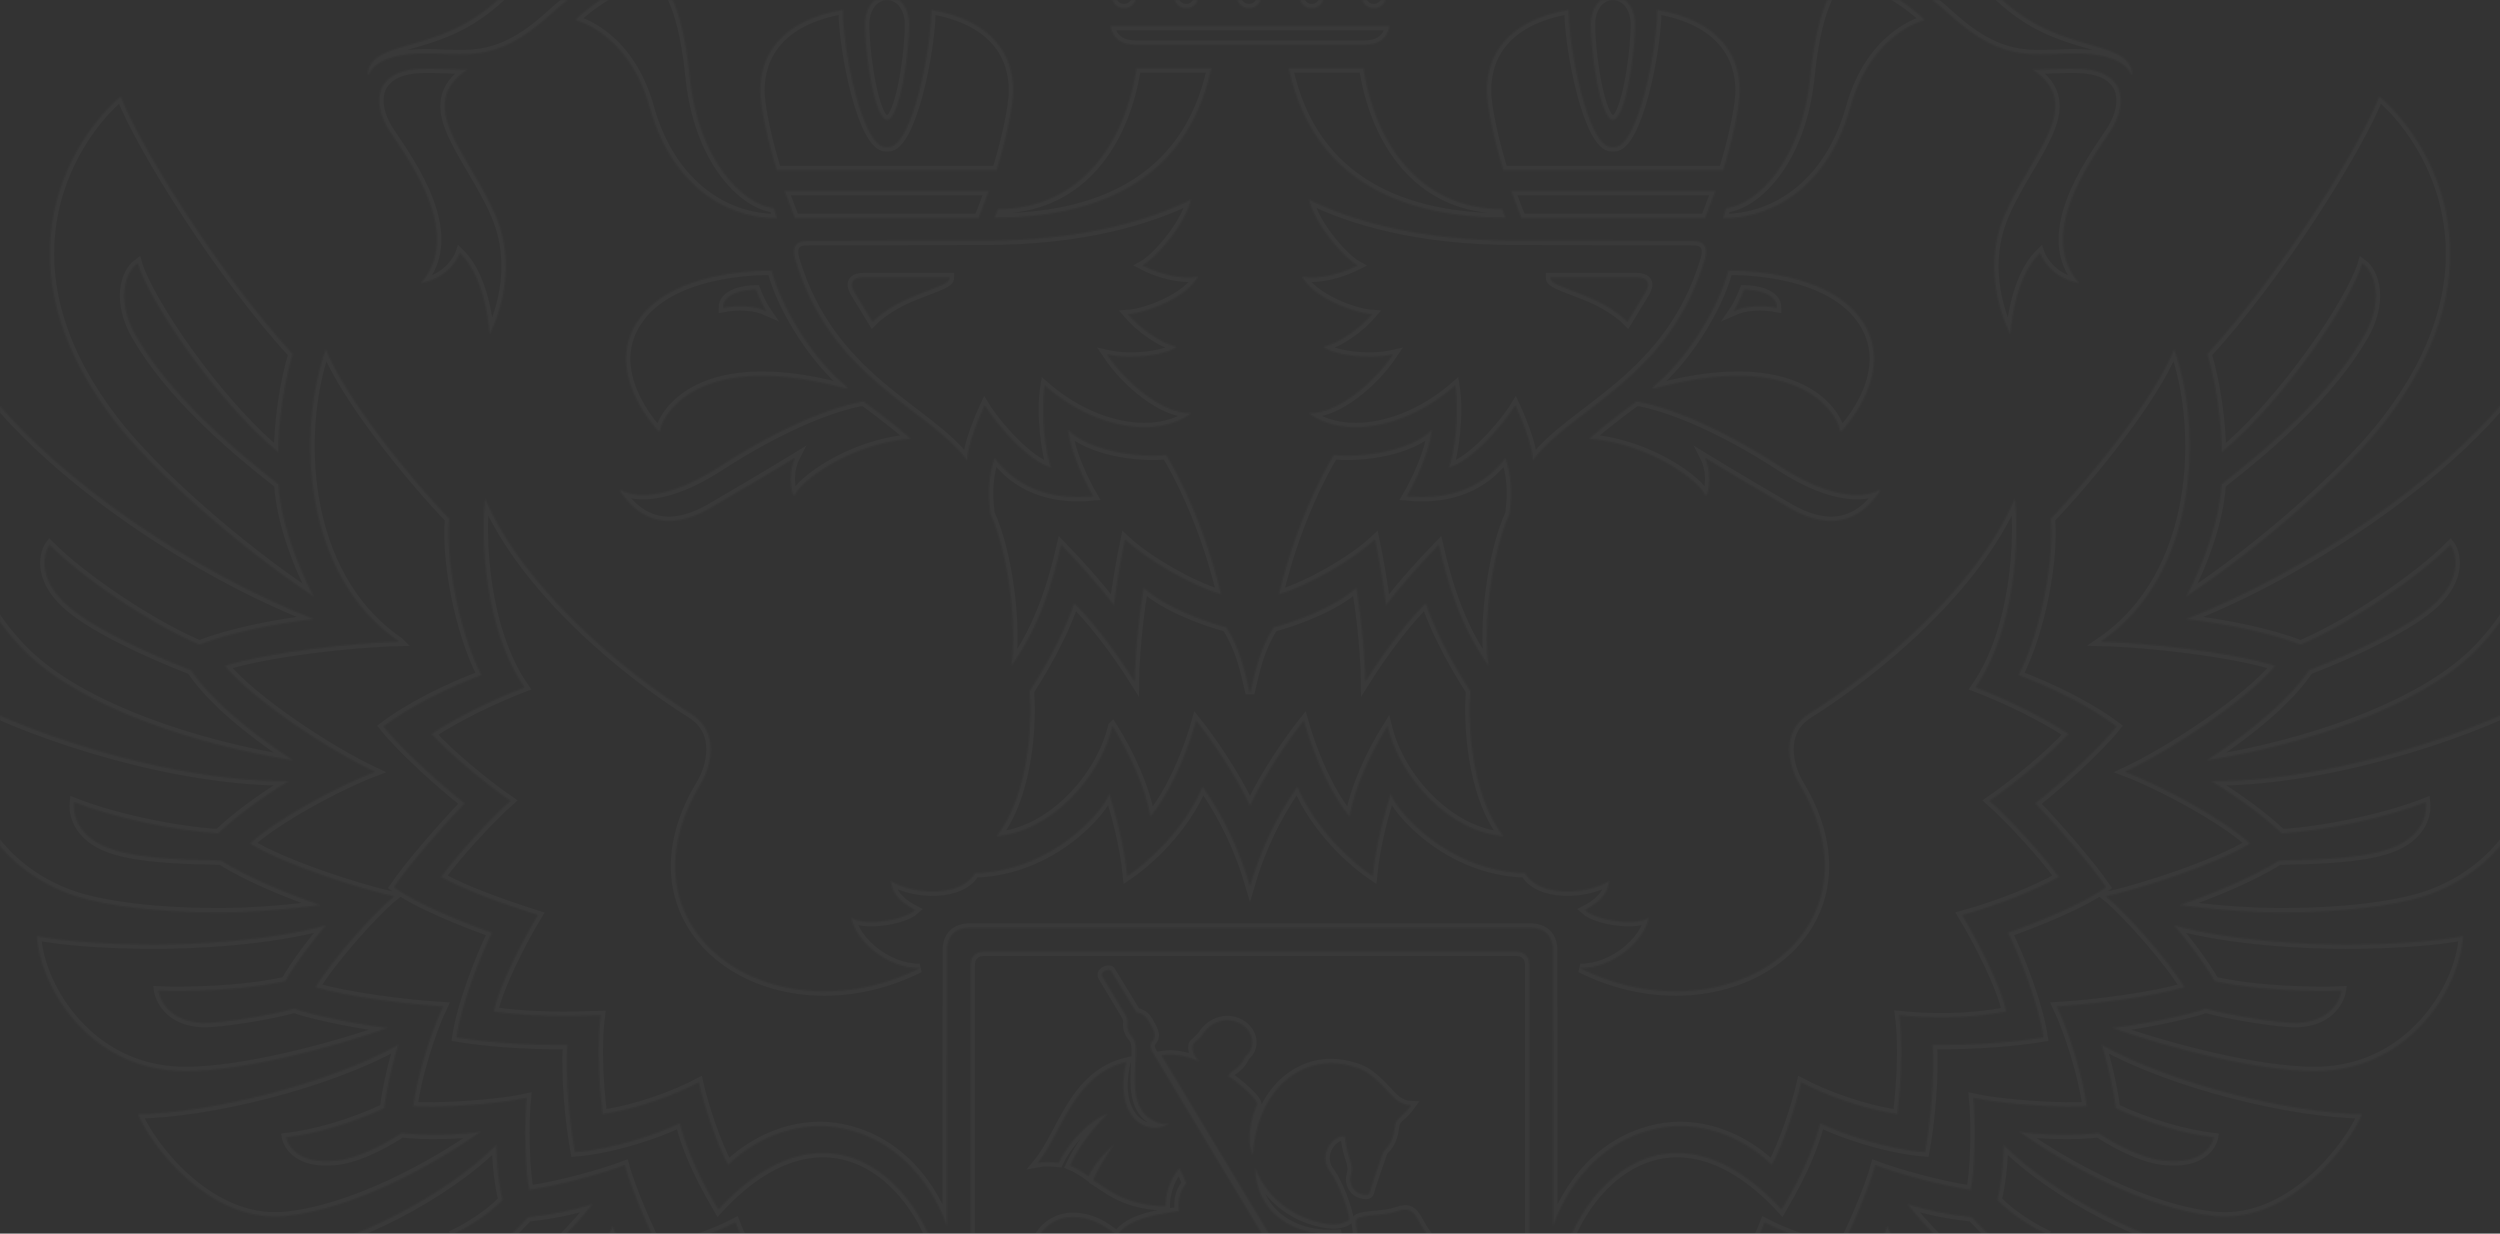 <svg width="1680" height="829" viewBox="0 0 1680 829" fill="none" xmlns="http://www.w3.org/2000/svg">
<rect x="0" y="0" width="1680" height="829" fill="#333333" stroke="none"/>
<g opacity="0.03">
<mask id="path-1-inside-1" fill="white">
<path fill-rule="evenodd" clip-rule="evenodd" d="M1368.43 1280.25C1365.44 1280.25 1358.78 1302.82 1365.64 1318.82C1369.28 1327.35 1377.85 1330.94 1385.03 1328.56C1392.09 1326.21 1394.15 1319.51 1394.35 1314.29C1395.01 1296.75 1379.57 1280.25 1368.43 1280.25H1368.43ZM1317.04 1024.33L1319.29 1049.11L1297.83 1046.72V1074.94L1319.29 1072.56L1317.04 1098.44H1346.19L1343.94 1072.56L1365.39 1074.94V1046.72L1343.94 1049.11L1346.19 1024.33H1317.04H1317.04ZM1331.65 1121.98C1325.85 1121.98 1321.14 1126.78 1321.14 1132.7C1321.14 1138.62 1325.85 1143.42 1331.65 1143.42C1337.46 1143.42 1342.16 1138.62 1342.16 1132.7C1342.16 1126.78 1337.45 1121.98 1331.65 1121.98ZM1331.65 1165.38C1325.85 1165.38 1321.14 1170.17 1321.14 1176.09C1321.14 1182.01 1325.85 1186.81 1331.65 1186.81C1337.46 1186.81 1342.16 1182.01 1342.16 1176.09C1342.16 1170.18 1337.45 1165.38 1331.65 1165.38ZM1331.65 1209.39C1325.85 1209.39 1321.14 1214.19 1321.14 1220.11C1321.14 1226.04 1325.85 1230.83 1331.65 1230.83C1337.46 1230.83 1342.16 1226.03 1342.16 1220.11C1342.16 1214.19 1337.45 1209.39 1331.65 1209.39V1209.39ZM1365.6 1220.11C1365.6 1226.04 1370.3 1230.83 1376.11 1230.83C1381.91 1230.83 1386.62 1226.03 1386.62 1220.11C1386.62 1214.19 1381.91 1209.39 1376.11 1209.39C1370.3 1209.39 1365.59 1214.19 1365.59 1220.11L1365.6 1220.11ZM1409.65 1220.11C1409.65 1226.04 1414.36 1230.83 1420.17 1230.83C1425.97 1230.83 1430.68 1226.03 1430.68 1220.11C1430.68 1214.19 1425.97 1209.39 1420.17 1209.39C1414.36 1209.39 1409.65 1214.19 1409.65 1220.11V1220.11ZM1331.65 1268.32C1322.65 1268.32 1300.45 1313.86 1317 1336.89C1320.17 1341.29 1325.71 1343.77 1331.65 1343.77C1337.59 1343.77 1343.14 1341.29 1346.3 1336.89C1362.85 1313.86 1340.65 1268.32 1331.65 1268.32ZM1294.87 1280.25C1283.73 1280.25 1268.29 1296.75 1268.95 1314.29C1269.15 1319.51 1271.21 1326.21 1278.27 1328.55C1285.44 1330.94 1294.02 1327.34 1297.67 1318.82C1304.52 1302.82 1297.86 1280.25 1294.87 1280.25ZM1277.77 1220.11C1277.77 1226.04 1282.47 1230.83 1288.28 1230.83C1294.09 1230.83 1298.79 1226.03 1298.79 1220.11C1298.79 1214.19 1294.08 1209.39 1288.28 1209.39C1282.47 1209.39 1277.77 1214.19 1277.77 1220.11L1277.77 1220.11ZM1234.79 1220.11C1234.79 1226.04 1239.49 1230.83 1245.3 1230.83C1251.11 1230.83 1255.81 1226.03 1255.81 1220.11C1255.81 1214.19 1251.11 1209.39 1245.3 1209.39C1239.49 1209.39 1234.79 1214.19 1234.79 1220.11V1220.11ZM1224.43 1220.11C1224.43 1210.97 1226.01 1202.74 1226.01 1202.74H1313.36V1195.18L1313.36 1131.5L1313.36 1131.5V1113.39C1271.2 1120.77 1237.48 1153.23 1227.42 1195.17C1224.98 1198.66 1217.05 1200.44 1211.47 1199.82C1179.23 1195.88 1114 1184.14 1114 1170.27C1114 1150.78 1127.22 1142.98 1139.92 1142.98C1158.03 1142.98 1178.05 1152.78 1194.71 1128.69C1135.4 1131.4 1180.87 1045.86 1132.22 1029.63C1134.63 1051.47 1132.24 1089.9 1124.57 1110.22C1124.57 1110.22 1107.14 1091.63 1087.56 1084.62C1089.03 1100.47 1086.05 1133.34 1078.95 1148.3C1078.95 1148.3 1058.22 1129.15 1036.73 1121.98C1056.56 1150.68 1055.88 1191.65 1050.54 1216.56C1049 1223.77 1054.38 1232.74 1069.5 1232.08C1093.16 1231.04 1173.95 1234.6 1208.99 1248.9C1219.89 1253.35 1229.22 1258.45 1233.78 1266.2C1237.49 1276.65 1246.68 1292.83 1257.98 1301.12C1263.06 1283.07 1284.69 1263.73 1298.79 1264.43C1303 1264.63 1307.65 1271.66 1308.62 1278.53C1309.86 1272.14 1320.26 1254.46 1331.65 1254.46C1342.16 1254.46 1352.26 1269.25 1355.77 1281.46C1356.83 1273.62 1361.47 1265.23 1365.68 1265.23C1379.84 1265.23 1397.64 1277.76 1404.35 1298.47C1409.78 1291.71 1434.72 1259.71 1437.54 1238.7H1226.01C1226.01 1238.7 1224.42 1229.62 1224.42 1220.11L1224.43 1220.11ZM1349.94 1113.41V1202.74H1437.37C1429.77 1157.19 1394.57 1121.24 1349.94 1113.41H1349.94ZM318.265 1186.96C320.1 1187.58 321.958 1187.14 323.787 1186.17C317.894 1194.36 318.138 1199.75 320.674 1202.27C324.661 1206.21 327.614 1198.97 337.689 1188.29C347.774 1177.63 354.749 1174.38 350.778 1170.42C348.218 1167.88 342.912 1167.81 334.99 1174.26C335.866 1172.37 336.203 1170.49 335.565 1168.66C332.232 1159.03 316.715 1146.21 308.162 1146.18C306.927 1146.19 305.706 1146.45 304.572 1146.94C308.335 1140.91 307.363 1136.35 304.846 1133.85C302.074 1131.11 300.487 1133.03 297.376 1137C297.801 1134.23 297.088 1130.98 294.463 1127.01C281.624 1107.61 213.717 1043.75 198.297 1037.34C189.094 1033.49 186.074 1038.81 186.074 1038.81C186.074 1038.81 180.981 1042.09 185.007 1051.4C191.746 1066.99 256.998 1133.68 276.302 1146.23C280.261 1148.79 283.441 1149.42 286.13 1148.9C282.378 1152.18 280.58 1153.87 283.337 1156.61C285.856 1159.11 290.341 1159.96 296.107 1155.9C295.673 1157.08 295.469 1158.34 295.505 1159.6C295.798 1168.35 308.772 1183.85 318.269 1186.96L318.265 1186.96ZM155.04 998.029C153.028 998.029 150.171 998.506 148.069 1000.73C145.941 1002.98 145.193 1006.46 145.967 1010.5C146.818 1014.89 149.324 1019.34 153.037 1023.03C157.482 1027.46 163.075 1030.09 167.976 1030.09C170.001 1030.09 172.839 1029.63 174.944 1027.41C179.53 1022.55 177.266 1012.33 169.984 1005.1C165.525 1000.69 159.948 998.033 155.041 998.033L155.04 998.029ZM366.234 1235.08C366.177 1228.34 353.394 1217.02 338.232 1217.02C315.713 1217.02 305.965 1231.29 305.965 1238.57C305.965 1252.26 319.198 1254.02 323.254 1254.25C339.103 1255.23 364.66 1239.02 366.234 1235.08ZM346.836 1269.28C340.852 1276.94 338.612 1284.43 340.16 1291.52C342.044 1300.11 350.541 1303.97 358.131 1303.97C366.13 1303.97 373.294 1300.2 377.294 1293.86C385.897 1280.3 386.276 1250.26 383.376 1246.97C376.165 1246.97 356.987 1256.28 346.837 1269.28L346.836 1269.28ZM149.208 956.488C142.843 950.162 129.828 959.588 122.05 955.202C125.498 935.887 139.168 956.158 152.38 942.193C157.647 936.616 154.821 927.909 151.798 925.281C146.106 931.051 137.296 929.052 136.619 925.845C151.614 890.408 122.316 850.9 94.185 855.851C99.704 863.237 101.354 888.91 98.95 895.849C109.66 903.542 102.004 921.662 90.184 916.398C82.256 913.168 68.274 893.348 84.354 879.384C83.891 874.351 75.045 873.128 65.645 885.255C72.541 862.995 30.321 869.975 21.646 875.317C16.713 884.365 11.244 927.855 32.715 920.089C21.198 930.109 22.669 939.13 27.586 939.454C40.69 922.543 60.431 936.262 63.837 944.284C69.342 956.245 51.912 964.637 44.083 953.907C37.383 956.596 12.309 955.713 4.932 950.288C1 979.265 40.422 1008.04 74.503 991.578C77.644 992.174 79.872 1001.12 74.432 1007.14C77.093 1010.17 85.659 1012.79 90.934 1007.2C104.128 993.239 83.936 979.858 102.661 975.708C107.18 983.549 98.41 997.184 104.766 1003.51C114.949 1013.62 127.739 994.003 140.3 993.216C140.669 980.318 159.389 966.606 149.209 956.484L149.208 956.488ZM43.674 911.747C43.674 911.747 37.087 907.068 44.985 898.497C53.078 890.129 57.86 896.741 57.86 896.741C57.86 896.741 65.279 913.255 67.473 920.857C59.991 918.847 43.675 911.747 43.675 911.747H43.674ZM108.849 961.974C104.761 962.492 95.078 971.113 90.222 966.286L68 944.219L79.11 932.431L90.264 920.668L112.466 942.761C117.322 947.572 109.222 957.775 108.849 961.973V961.974ZM477.038 1300.2C477.791 1296.89 477.274 1294.24 475.542 1292.52C474.999 1291.98 474.511 1291.67 474.217 1291.67C472.965 1291.67 470.181 1295.11 467.496 1298.45C465.261 1301.21 462.474 1304.65 458.92 1308.4C455.38 1312.17 452.102 1315.12 449.476 1317.51C446.355 1320.33 443.119 1323.26 443.083 1324.57C443.083 1324.88 443.403 1325.38 443.97 1325.94C445.119 1327.09 446.659 1327.66 448.528 1327.66C451.384 1327.66 457.574 1326.2 466.887 1316.33C473.96 1308.86 476.319 1303.43 477.04 1300.2L477.038 1300.2ZM477.172 1326.53C472.33 1331.67 467.41 1335.32 464.686 1337.18C466.618 1339.14 472.11 1342.61 478.973 1342.61C482.891 1342.61 486.55 1341.46 489.891 1339.18C496.741 1327.89 490.131 1316.34 487.158 1313.4C485.42 1316.26 482.009 1321.42 477.17 1326.53L477.172 1326.53ZM402.183 1263.74C398.656 1267.04 390.499 1289.96 394.058 1303.92C395.59 1309.9 398.892 1312.45 404.481 1312.15C410.263 1311.79 413.415 1308.78 414.39 1302.65C416.607 1288.71 406.029 1266.55 402.181 1263.74L402.183 1263.74ZM397.719 1200.04C397.919 1200.43 439.555 1237.01 453.524 1250.25C456.815 1253.38 461.354 1254.1 465.963 1251.76C468.592 1250.41 471.867 1248.87 475.253 1247.32C516.888 1232.62 585.373 1230.97 610.494 1232.08C625.617 1232.74 630.958 1223.78 629.451 1216.56C624.531 1192.98 623.432 1150.68 643.266 1121.98C621.771 1129.14 601.045 1148.3 601.045 1148.3C593.936 1133.34 590.96 1100.47 592.429 1084.61C572.857 1091.62 555.421 1110.22 555.421 1110.22C547.753 1089.9 545.359 1051.47 547.775 1029.63C499.124 1045.86 544.594 1131.4 485.281 1128.69C501.948 1152.78 521.963 1142.99 540.075 1142.99C552.776 1142.99 568.553 1151.29 565.995 1170.27C564.141 1184.01 484.56 1201.12 452.554 1201.12C430.183 1201.12 415.203 1194.22 403.976 1178.72C398.575 1171.26 393.068 1167.88 386.898 1168.83C379.241 1170.01 370.287 1177.83 370.287 1195.93C370.287 1208.76 375.478 1236.87 390.895 1236.87C401.724 1236.87 402.203 1214.66 397.717 1200.04L397.719 1200.04ZM449.175 1298.72C456.442 1291.02 458.984 1285.41 457.189 1281.03C454.591 1274.71 438.063 1256.34 416.428 1235.6C415.782 1239.89 414.818 1244.11 413.543 1248.25C428.123 1267.49 433.571 1288.16 428.655 1305.51C430.435 1306.69 431.537 1307.23 432.182 1307.48C437.78 1309.7 444.768 1303.39 449.172 1298.72H449.175ZM343.894 1194.08C343.789 1194.19 341.096 1196.84 339.355 1200.41C343.88 1200.44 349.153 1201.22 353.896 1202.49C353.581 1198.3 353.269 1192.62 353.68 1187.72C349.678 1188.62 345.379 1192.47 343.896 1194.08H343.894ZM1071.12 1326.25C1084.83 1320.02 1094.71 1303.12 1097.32 1286.59C1088.63 1290.83 1078.84 1292.9 1067.55 1292.9C1036.49 1292.9 997.474 1275.7 962.111 1260.11C962.111 1260.11 954.486 1266.5 941.85 1267.84C977.532 1278.76 1047.65 1317.52 1052.81 1342.38C1056.25 1359.01 1045.37 1365.35 1045.37 1365.35C1029.77 1340 989.557 1300.63 935.893 1280.94C936.003 1290.21 934.218 1296.71 934.218 1296.71C934.218 1296.71 923.328 1299.38 900.197 1295.38C920.422 1312.19 973.55 1371.55 979.318 1416.59C983.163 1446.66 962.065 1448.05 962.065 1448.05C959.053 1402.82 935.235 1356.02 892.25 1309.03C892.25 1309.03 885.202 1320.04 875.834 1325.59C875.834 1325.59 859.959 1322.79 846.783 1314.11C851.856 1373.78 854.853 1451.29 851.705 1474.76C849.507 1491.09 840.003 1497.94 840.003 1497.94C840.003 1497.94 830.465 1491.09 828.263 1474.76C825.121 1451.29 828.112 1373.78 833.185 1314.11C820.014 1322.79 804.135 1325.59 804.135 1325.59C794.766 1320.04 787.728 1309.03 787.728 1309.03C744.734 1356.02 720.915 1402.82 717.908 1448.05C717.908 1448.05 696.809 1446.66 700.657 1416.59C706.423 1371.55 759.553 1312.19 779.775 1295.38C756.645 1299.38 745.754 1296.71 745.754 1296.71C745.754 1296.71 743.97 1290.21 744.082 1280.94C690.421 1300.63 650.217 1340 634.608 1365.36C634.608 1365.36 623.728 1359.01 627.176 1342.38C632.325 1317.52 702.444 1278.76 738.131 1267.84C725.494 1266.5 717.864 1260.11 717.864 1260.11C682.506 1275.71 643.482 1292.9 612.426 1292.9C601.139 1292.9 591.343 1290.83 582.664 1286.59C585.262 1303.12 595.15 1320.02 608.848 1326.25C560.872 1359.87 590.497 1438.66 526.153 1423.85C562.034 1490.2 634.608 1496.86 634.608 1496.86C618.532 1461.77 638.576 1354.69 734.899 1306.04C675.606 1364.91 648.592 1436.29 664.324 1486.64C678.758 1532.86 725.678 1551.59 761.007 1552.4C736.025 1475.98 751.422 1388.46 803.267 1333.37C781.05 1393.79 749.812 1555.06 840.01 1586C930.2 1555.06 898.937 1393.79 876.712 1333.37C928.567 1388.46 943.956 1475.98 918.976 1552.4C954.303 1551.59 1001.22 1532.86 1015.66 1486.64C1031.39 1436.29 1004.38 1364.91 945.087 1306.04C1041.41 1354.69 1061.45 1461.77 1045.37 1496.86C1045.37 1496.86 1117.95 1490.2 1153.83 1423.85C1089.48 1438.66 1119.11 1359.87 1071.13 1326.25L1071.12 1326.25ZM847.66 -2.965C847.66 -7.7 843.905 -11.558 839.303 -11.558C834.689 -11.558 830.945 -7.7 830.945 -2.965C830.945 1.783 834.688 5.643 839.303 5.643C843.905 5.643 847.66 1.783 847.66 -2.965ZM889.827 -2.965C889.827 -7.7 886.087 -11.558 881.469 -11.558C876.863 -11.558 873.119 -7.7 873.119 -2.965C873.119 1.783 876.863 5.643 881.469 5.643C886.087 5.643 889.827 1.783 889.827 -2.965ZM824.313 -226.041C824.313 -217.174 831.329 -209.934 839.953 -209.934C848.591 -209.934 855.604 -217.174 855.604 -226.041C855.604 -234.921 848.591 -242.154 839.953 -242.154C831.329 -242.154 824.313 -234.922 824.313 -226.042V-226.041ZM829.347 -260.265H850.644L848.342 -285.94L871.477 -283.481V-303.79L848.34 -301.339L850.642 -327H829.345L831.638 -301.339L808.508 -303.79V-283.481L831.638 -285.94L829.345 -260.266L829.347 -260.265ZM805.492 -2.967C805.492 -7.702 801.737 -11.559 797.128 -11.559C792.521 -11.559 788.771 -7.702 788.771 -2.967C788.771 1.781 792.521 5.642 797.128 5.642C801.737 5.642 805.492 1.781 805.492 -2.967ZM755.296 28.896C757.558 29.708 760.17 30.15 763.263 30.15H916.734C919.828 30.15 922.44 29.708 924.693 28.896C929.649 27.124 932.661 23.411 933.831 17.477H746.16C747.325 23.411 750.339 27.121 755.296 28.897V28.896ZM763.735 -2.967C763.735 -7.702 759.988 -11.559 755.374 -11.559C750.766 -11.559 747.01 -7.702 747.01 -2.967C747.01 1.781 750.766 5.642 755.371 5.642C759.985 5.642 763.732 1.781 763.732 -2.967H763.735ZM931.59 -2.967C931.59 -7.702 927.835 -11.559 923.24 -11.559C918.627 -11.559 914.875 -7.702 914.875 -2.967C914.875 1.781 918.627 5.642 923.242 5.642C927.836 5.642 931.592 1.781 931.592 -2.967H931.59ZM941.62 -23.351C945.947 -28.71 967.458 -70.222 967.458 -112.13C967.458 -149.847 919.964 -170.609 891.707 -171.558C888.436 -117.681 867.411 -33.107 840.005 -33.107C814.067 -33.107 791.528 -117.193 788.297 -171.56C760.044 -170.608 712.551 -149.846 712.551 -112.128C712.551 -70.221 734.053 -28.709 738.383 -23.351H941.623H941.62ZM840.005 -59.866C852.91 -59.866 869.591 -113.521 873.851 -164.304C873.851 -174.586 860.94 -190.313 840.006 -190.723C819.065 -190.315 806.154 -174.587 806.154 -164.304C809.895 -116.947 827.297 -59.866 840.006 -59.866H840.005ZM429.714 214.022C404.669 248.393 439.303 286.01 441.439 288.609C442.945 290.443 444.236 289.615 444.006 287.558C443.825 285.792 462.03 232.792 566.836 260.702C569.077 261.298 570.451 261.345 568.351 259.177C548.99 243.862 526.019 209.533 518.595 181.92C518.595 181.92 454.763 179.651 429.712 214.022H429.714ZM485.898 206.833C485.898 197.232 499.896 194.583 507.942 194.583C507.942 194.583 511.474 203.855 515.018 208.987C506.852 205.343 495.509 204.973 485.898 206.833ZM541.532 161.982C534.56 161.982 531.955 166.41 534.232 174.078C558.313 255.079 623.963 274.291 649.883 309.372C649.883 309.372 649.698 298.443 661.723 272.364C669.905 285.777 692.073 310.895 706.478 314.092C703.035 306.867 698.939 278.346 702.133 259.18C736.152 288.882 778.092 294.719 800.599 277.582C781.436 278.315 756.483 257.03 743.923 238.149C761.458 242.195 785.601 238.024 790.577 232.997C779.5 230.3 766.066 220.493 757.976 211.175C770.419 210.312 797.418 200.136 805.136 185.788C794.31 188.242 778.259 183.828 767.807 178.312C775.768 174.015 795.634 152.764 800.4 134.114C772.187 147.92 727.672 161.656 661.73 161.656C661.73 161.656 545.207 161.981 541.529 161.981L541.532 161.982ZM614.326 198.909C595.684 206.279 586.342 216.232 586.342 216.232C586.342 216.232 577.395 201.577 574.539 196.866C571.683 192.159 570.788 186.389 580.425 186.389H638.218C638.218 190.321 632.966 191.537 614.325 198.908L614.326 198.909ZM417.032 330.71C423.063 338.695 440.131 363.081 477.574 341.279C515.008 319.474 534.316 307.604 534.316 307.604C534.316 307.604 528.468 318.856 532.906 332.347C533.165 333.122 534.045 333.087 534.383 332.285C538.112 323.554 570.626 298.29 612.087 294.793C596.888 281.535 580.211 269.72 580.211 269.72C562.497 272.574 528.159 284.66 483.744 313.442C439.323 342.224 418.86 330.204 418.01 329.664C417.163 329.122 415.96 329.293 417.031 330.71H417.032ZM947.581 1249.67C953.977 1247.63 959.33 1244.38 962.083 1240.73C933.394 1239.49 909.713 1214.78 901.041 1199.53C891.511 1215.26 874.498 1227.55 874.498 1227.55C862.385 1224.36 845.831 1211.19 840 1201.12C834.174 1211.2 817.618 1224.36 805.502 1227.55C805.502 1227.55 788.49 1215.26 778.958 1199.53C770.29 1214.78 746.607 1239.49 717.916 1240.73C720.671 1244.38 726.025 1247.63 732.421 1249.67C736.703 1251.04 741.443 1251.88 746.214 1251.88C751.268 1251.88 756.343 1250.97 760.893 1248.84C758.028 1259.23 757.075 1272.06 759.172 1280.85C759.172 1280.85 774.43 1282.05 790.18 1276.11C791.313 1285.61 795.659 1297.11 802.789 1304.89C804.19 1306.41 805.654 1307.84 807.267 1309.03C815.727 1309.03 836.152 1299.19 840.002 1293.13C843.847 1299.19 864.273 1309.03 872.737 1309.03C874.343 1307.84 875.81 1306.4 877.213 1304.88C884.339 1297.11 888.687 1285.61 889.817 1276.11C896.903 1279.66 905.133 1281.08 914.242 1281.08C916.437 1281.07 918.633 1281 920.823 1280.85C922.927 1272.05 921.973 1259.23 919.104 1248.84C923.657 1250.97 928.732 1251.88 933.782 1251.88C938.564 1251.88 943.297 1251.04 947.58 1249.67L947.581 1249.67ZM661.249 639.408C655.628 639.408 652.148 642.988 652.148 648.751V998.636C652.148 1032 665.328 1048.92 691.317 1048.92L756.349 1049.17C800.909 1049.17 827.196 1064.47 840 1083.44C850.888 1065.75 881.486 1049.17 923.653 1049.17L988.666 1048.92C1014.66 1048.92 1027.84 1032 1027.84 998.636V648.751C1027.84 642.988 1024.35 639.408 1018.75 639.408H661.246H661.249ZM724.767 966.757C724.143 974.5 733.164 988.584 748.054 984.177C747.606 987.034 748.442 994.849 751.77 1000.71C725.39 1006.67 714.013 985.03 724.767 966.757ZM963.933 850.931C960.302 847.088 956.72 843.199 953.19 839.265C949.427 835.094 946.742 833.473 942.903 833.473C934.27 833.473 925.032 838.189 920.093 841.454C919.765 841.587 919.516 841.904 919.394 842.755C924.643 842.288 929.908 841.904 935.142 841.313C939.737 840.784 944.027 840.968 947.986 843.909C951.103 846.214 952.862 849.068 953.031 852.795C953.53 864.704 963.06 889.77 963.653 897.293C964.396 900.252 960.828 901.114 955.887 914.949C952.239 919.016 942.377 906.105 943.805 903.084C949.552 895.609 951.136 890.952 949.678 885.384C948.513 880.907 946.325 872.912 944.703 868.578C942.536 862.795 937.658 860.628 931.598 862.701C907.819 870.572 904.154 860.082 880.586 869.948L907.728 911.846C907.628 908.81 906.169 903.328 901.779 899.388C902.569 895.159 911.132 893.409 914.331 897.37C918.258 902.392 925.917 909.553 932.221 910.701C944.333 912.936 943.416 931.277 975.781 937.416C971.758 941.574 962.782 940.164 958.871 938.283C961.232 941.921 963.949 945.355 968.826 946.596C963.808 951.619 949.412 939.848 950.885 951.693C953.375 950.256 956.824 950.023 959.74 950.755C966.199 952.362 976.792 988.984 954.478 1004.99C959.228 1006.41 964.337 1003.9 969.156 1003.9C971.98 1003.9 974.619 1006.64 974.9 1009.69C976.981 1011.28 978.348 1013.24 979.56 1015.74C977.88 1016.3 974.637 1015.78 972.837 1014.59C973.561 1016.62 973.388 1021.51 972.632 1021.6C970.614 1021.87 969.058 1020.72 966.995 1019.49C964.122 1020.96 954.682 1020.36 952.009 1017.97C944.882 1019.7 937.847 1022.02 930.422 1022.02C926.413 1022.02 921.132 1021.77 921.321 1016.88C921.412 1014.5 922.596 1013.27 923.525 1010.66C920.108 1007.16 914.413 1010.55 907.622 1011.21C898.417 1012.09 894.621 1010.66 892.625 1008.79C901.316 1000.76 896.07 981.201 882.647 979.47C893.689 990.029 892.247 1007.11 879.887 1010.95C883.458 1012.1 885.227 1013.71 886.594 1016.25C890.94 1018.05 891.003 1021.19 890.677 1022.6C888.299 1020.91 884.017 1019.25 880.6 1019.7C880.354 1021.19 879.731 1023.98 878.443 1025.06C876.967 1024.74 875.042 1023.39 874.294 1022.31C870.346 1019.29 845.753 1025.06 844.259 1021.02C843.314 1017.27 849.88 1014.12 855.938 1012.79C840.361 1007.08 826.846 977.803 802.864 972.845C791.742 970.553 776.673 975.542 776.673 989.987C776.673 997.084 782.389 1002.55 788.569 1002.55C794.258 1002.55 797.103 998.621 797.103 994.644C796.187 995.337 795.62 995.765 795.061 996.222C791.581 999.072 787.147 998.89 783.938 995.767C781.114 993.016 781.114 988.24 783.855 985.01C786.11 982.322 788.818 980.808 792.436 980.275C801.825 978.911 809.504 981.899 814.677 989.424C817.142 993.015 818.503 996.853 818.503 1000.57C818.503 1017.21 801.809 1020.99 792.57 1020.99C769.311 1020.99 755.604 1004.37 755.604 985.129C755.604 982.887 755.714 980.613 756.099 978.324C759.739 956.674 779.103 947.622 795.856 944.914C793.719 937.378 789.592 931.288 783.669 926.317C780.72 923.844 780.421 921.825 782.279 918.671C784.809 914.359 787.467 910.116 788.585 905.257C788.84 904.167 788.956 903.015 789.037 901.831C780.695 909.295 769.034 916.136 752.898 921.02C747.809 923.369 745.116 927.998 744.469 933.322C743.734 939.5 743.562 945.767 743.45 952C743.422 953.438 744.464 955.003 745.256 956.381C748.259 961.524 751.575 966.532 752.315 972.949C752.315 976.057 736.648 976.378 736.648 973.886C736.502 962.603 728.957 958.219 729.767 950.769C731.852 939.181 732.318 927.59 730.418 915.943C729.939 913.011 731.501 911.082 733.594 909.522C736.922 906.988 740.459 904.724 743.781 902.21C751.622 896.228 754.866 888.434 753.024 878.768C752.787 877.511 752.23 876.299 751.685 875.115C747.78 866.516 744.93 857.807 744.93 848.11C744.93 837.476 731.729 838.083 732.592 848.533C732.863 851.798 735.304 856.364 736.675 859.502C750.21 890.59 725.874 912.978 700.7 912.962C727.162 903.818 694.515 870.001 694.515 844.772C694.515 829.3 706.491 817.861 720.782 817.861C737.264 817.861 747.714 828.464 750.707 830.286C758.681 817.664 783.096 815.387 792.263 813.932C791.564 807.136 792.523 801.096 796.697 795.88C796.969 795.528 797.141 794.874 796.993 794.498C795.691 791.283 794.304 788.109 792.505 785C784.988 793.467 783.184 804.698 783.184 810.504C755.349 810.096 743.072 797.928 734.845 793.137C734.877 791.02 742.282 777.716 748.849 768.936C741.651 775.095 735.733 782.029 731.388 790.344C727.409 787.474 723.225 784.879 719.135 783.181C725.408 769.77 733.721 759.331 744.315 748.423C729.397 753.915 716.414 770.751 711.493 781.328C707.237 780.842 700.95 780.677 697.439 781.359C713.696 761.516 721.126 722.42 756.87 713.651C747.917 749.908 770.181 764.641 785.511 755.179C783.516 755.179 782.15 755.496 780.863 755.179C750.974 747.61 768.687 706.296 761.449 697.695C758.7 694.434 757.281 691.443 757.728 687.315C757.889 685.863 757.458 684.179 756.79 682.841L740.893 656.354C738.894 653.019 745.082 650.646 746.415 652.18L762.627 678.669C763.047 679.332 763.564 680.303 764.167 680.414C770.095 681.455 771.929 686.357 774.326 690.695C775.085 692.094 775.683 693.701 775.821 695.282C775.935 696.489 775.604 698.177 774.798 698.998C772.22 701.601 772.72 704.162 774.713 707.539C777.912 712.954 873.947 872.441 873.947 872.441C853.089 880.956 815.358 881.646 804.428 880.589C802.16 886.124 798.615 891.965 793.375 897.592C798.607 894.194 802.653 889.884 806.393 885.199C810.613 885.685 816.939 887.37 823.407 887.841C819.581 895.999 813.834 904.117 806.456 910.916C802.986 914.326 798.687 917.345 800.268 922.806C802.05 928.953 813.516 940.666 817.698 948.265C821.849 949.14 828.857 950.614 833.995 952.662C836.927 958.943 846.843 966.832 858.794 962.749C834.766 962.448 836.539 937.9 844.006 924.917C843.198 936.975 849.038 946.985 856.434 948.127C845.344 938.035 846.454 915.114 857.256 902.54C858.792 922.955 865.002 933.685 873.886 936.111C862.144 925.339 855.097 900.417 872.828 882.257C874.198 928.859 916.994 920.454 920.883 974.401C936.734 974.401 937.636 953.118 928.8 949.206C923.643 947.28 918.984 943.893 916.345 939.283C915.246 937.344 914.106 933.885 913.209 931.851C908.498 917.989 895.196 918.867 895.519 915.543C895.834 914.419 897.928 913.903 900.866 913.903L875.799 875.292L874.492 873.276C877.515 872.664 878.186 870.911 875.081 866.028C875.081 866.028 781.017 710.072 780.569 709.178C789.314 707.665 797.716 710.029 805.897 713.186C803.713 711.166 801.932 708.345 801.551 705.435C801.236 703.096 801.324 701.73 803.214 700.245C805.214 698.617 807.135 696.739 808.536 694.616C813.206 687.534 821.787 684.074 829.584 686.289C841.349 689.621 845.513 702.887 836.864 709.862C832.261 719.98 826.553 718.705 825.379 723.24C827.687 724.306 843.779 736.698 844.853 741.915C840.057 751.868 837.673 767.427 841.834 776.111C844.943 734.738 869.931 714.503 894.267 714.503C900.046 714.503 905.789 715.506 911.551 717.462C914.703 718.523 917.855 720.052 920.478 722.04C924.283 724.942 927.819 728.177 931.044 731.707C935.792 736.909 940.144 742.464 948.222 742.825C945.86 746.18 943.171 748.636 940.419 751.047C938.435 752.819 937.438 754.947 937.194 757.617C936.632 763.364 934.737 768.628 930.499 772.859C929.929 773.432 929.488 774.12 929.208 774.877C926.507 782.692 923.771 790.474 921.231 798.334C920.601 800.248 920.743 802.886 918.151 802.855C915.9 802.824 913.18 802.17 911.503 800.804C907.936 797.925 906.657 793.732 907.936 789.306C909.206 784.904 907.936 781.125 906.537 777.031C905.104 772.936 904.607 768.507 903.645 763.833C897 761.512 884.527 775.744 894.048 787.667C900.231 796.464 905.788 812.652 906.751 819.279C906.951 819.933 901.126 823.591 893.1 822.572C865.971 819.113 848.813 800.337 843.599 784.497C843.174 811.33 865.517 831.221 898.63 829.295C899.979 835.546 905.101 839.792 911.069 839.989C912.308 835.953 912.281 827.486 911.269 822.103C910.819 819.735 912.064 818.523 914.265 817.96C921.505 816.125 930.929 816.839 938.99 813.971C946.139 811.409 949.521 812.909 953.964 821.529C957.334 828.031 963.092 835.03 968.529 839.854C970.812 841.871 973.095 843.919 975.252 846.073C978.001 848.817 979.431 852.047 979.645 856.038C978.937 862.291 979.771 874.878 979.771 875.077C978.201 879.204 966.756 874.836 964.907 870.404C964.21 868.752 969.804 857.147 963.931 850.925L963.933 850.931ZM1161.41 181.92C1153.98 209.533 1131.01 243.862 1111.65 259.177C1109.55 261.344 1110.93 261.3 1113.17 260.702C1217.97 232.792 1236.18 285.791 1235.99 287.56C1235.77 289.617 1237.06 290.445 1238.56 288.61C1240.7 286.012 1275.33 248.393 1250.29 214.024C1225.24 179.652 1161.41 181.921 1161.41 181.921V181.92ZM1164.99 208.987C1168.53 203.855 1172.07 194.583 1172.07 194.583C1180.11 194.583 1194.1 197.233 1194.1 206.833C1184.49 204.971 1173.15 205.343 1164.99 208.987H1164.99ZM1262.97 330.71C1264.04 329.293 1262.83 329.122 1261.99 329.664C1261.14 330.204 1240.67 342.224 1196.26 313.442C1151.84 284.66 1117.5 272.572 1099.79 269.72C1099.79 269.72 1083.11 281.535 1067.91 294.793C1109.37 298.29 1141.89 323.554 1145.62 332.285C1145.96 333.087 1146.83 333.122 1147.09 332.347C1151.53 318.856 1145.68 307.604 1145.68 307.604C1145.68 307.604 1164.99 319.474 1202.42 341.277C1239.87 363.079 1256.94 338.693 1262.97 330.709L1262.97 330.71ZM912.193 178.313C901.743 183.83 885.693 188.242 874.865 185.79C882.585 200.137 909.584 210.314 922.023 211.176C913.938 220.493 900.499 230.3 889.424 232.997C894.402 238.024 918.54 242.193 936.081 238.149C923.516 257.029 898.565 278.315 879.402 277.582C901.914 294.721 943.857 288.881 977.874 259.181C981.062 278.346 976.972 306.865 973.523 314.094C987.931 310.895 1010.1 285.775 1018.28 272.365C1030.3 298.445 1030.12 309.376 1030.12 309.376C1056.05 274.293 1121.69 255.083 1145.77 174.08C1148.05 166.412 1145.44 161.982 1138.47 161.982C1134.79 161.982 1018.28 161.658 1018.28 161.658C952.328 161.658 907.813 147.922 879.6 134.115C884.366 152.765 904.232 174.019 912.199 178.312L912.193 178.313ZM1099.58 186.389C1109.21 186.389 1108.32 192.159 1105.46 196.868C1102.6 201.577 1093.66 216.233 1093.66 216.233C1093.66 216.233 1084.32 206.279 1065.68 198.906C1047.03 191.537 1041.78 190.321 1041.78 186.389H1099.58ZM668.371 307.715C664.616 318.315 663.509 330.006 665.505 345.215C677.623 371.432 683.484 420.11 679.744 447.325C699.048 420.502 707.62 390.338 713.143 366.203C724.212 377.481 738.576 393.627 748.596 406.708C750.317 392.541 753.37 375.046 756.044 362.411C770.463 376.127 800.386 393.348 820.62 399.456C807.001 342.216 783.693 305.73 783.693 305.73C763.913 307.714 732.054 302.914 717.732 288.88C720.289 309.619 734.614 333.462 734.614 333.462C703.921 336.445 682.181 326.011 668.373 307.715H668.371ZM1011.63 307.715C997.819 326.014 976.079 336.446 945.386 333.462C945.386 333.462 959.708 309.62 962.265 288.883C947.943 302.917 916.092 307.715 896.307 305.73C896.307 305.73 873.004 342.215 859.375 399.454C879.617 393.347 909.535 376.125 923.953 362.41C926.63 375.045 929.678 392.539 931.401 406.706C941.423 393.629 955.781 377.478 966.86 366.201C972.38 390.336 980.952 420.502 1000.26 447.323C996.513 420.108 1002.38 371.43 1014.49 345.213C1016.49 330.003 1015.38 318.312 1011.62 307.714L1011.63 307.715ZM747.623 488.054C759.205 506.599 769.512 528.901 773.083 548.764C784.187 535.382 795.914 512.119 803.861 484.333C813.604 496.464 830.624 521.171 840 541.551C849.369 521.171 866.393 496.464 876.133 484.333C884.084 512.119 895.812 535.382 906.915 548.764C910.485 528.901 920.792 506.599 932.373 488.056C941.182 524.149 975.163 559.257 1010.23 561.898C987.417 532.4 986.474 481.414 988.088 464.433C972.9 440.91 962.895 419.688 958.109 405.267C947.808 415.412 931.872 435.13 917.573 457.921C917.573 457.644 917.164 429.344 911.461 394.981C896.72 408.249 870.025 417.855 855.757 421.585C846.75 436.212 844.283 447.623 840 465.981C835.717 447.623 833.242 436.212 824.242 421.585C809.969 417.854 783.279 408.249 768.534 394.982C762.835 429.344 762.42 457.644 762.42 457.92C748.117 435.13 732.189 415.411 721.882 405.265C717.1 419.688 707.097 440.91 691.903 464.435C693.524 481.417 692.575 532.403 669.765 561.901C704.836 559.26 738.813 524.152 747.618 488.059L747.623 488.054ZM429.898 914.907C449.58 902.118 462.034 878.881 476.212 850.461C467.958 853.863 455.998 857.548 444.012 860.026C432.319 882.553 415.76 873.815 415.328 870.619C418.907 866.668 422.993 860.828 426.067 855.746C421.083 846.459 415.08 832.624 411.77 824.069C395.04 859.149 364.313 894.782 338.58 908.685C353.721 929.649 400.646 933.914 429.896 914.905L429.898 914.907ZM490.726 855.782C476.767 885.125 480.05 930.342 524.49 931.623C520.803 899.604 535.285 869.482 550.765 855.784C537.451 859.053 515.774 876.451 515.774 876.451C515.774 876.451 512.51 883.907 511.853 893.555C502.551 895.211 497.41 888.073 501.272 873.186C501.272 873.186 494.549 865.529 490.726 855.786V855.782ZM270.739 889.288C277.29 889.28 283.816 888.485 290.176 886.92C333.088 876.36 373.953 839.811 398.243 809.124C384.368 813.499 370.353 816.34 354.817 817.908C354.817 817.908 343.937 830.586 335.56 835.273C331.315 837.669 327.073 838.813 323.054 838.813C310.914 838.813 305.759 828.895 305.759 828.895C305.759 828.895 325.34 819.55 337.801 806.272C335.332 796.487 333.762 782.932 333.477 769.418C299.687 803.225 236.176 836.072 191.815 842.448C200.595 860.653 231.746 889.288 270.741 889.288H270.739ZM184.824 817.579C187.051 817.578 189.276 817.471 191.492 817.259C235.595 812.916 288.825 784.782 323.101 760.434C312.189 762.641 283.501 763.28 269.889 761.39C265.181 764.531 244.425 777.597 227.156 779.779C195.655 783.754 192.324 764.343 192.324 764.343C212.561 761.881 235.891 755.076 258.192 744.733C260.431 728.008 264.317 713.1 267.639 702.109C219.017 729.079 139.694 748.049 92.639 748.675C102.055 770.946 138.561 817.577 184.826 817.577L184.824 817.579ZM191.76 659.36C198.538 647.418 209.266 633.302 219.031 621.79C180.214 632.437 130.242 634.663 103.75 634.663C72.518 634.663 42.17 632.468 24.759 628.987C26.305 660.238 56.15 714.147 115.037 719.406C118.107 719.688 121.505 719.823 125.139 719.823C161.877 719.823 220.302 705.018 260.506 690.812C231.84 687.138 204.153 680.361 197.839 677.723C182.889 681.996 147.175 687.963 135.577 687.323C109.25 685.885 106.432 665.753 106.432 665.753C106.432 665.753 153.81 667.747 191.757 659.36H191.76ZM50.402 602.096C72.278 609.136 107.167 613.174 146.129 613.174C169.899 613.174 194.975 611.057 215.37 608.168C193.342 600.698 166.159 589.407 148.494 578.219C126.415 577.78 96.445 577.156 77.199 571.288C48.896 562.66 49.298 543.378 49.802 539.05C74.27 548.85 115.895 558.224 146.66 560.05C158.002 549.168 175.522 536.201 194.007 524.911C121.001 525.547 27.802 496.749 -24.563 469.136C-36.535 566.172 29.624 595.397 50.402 602.094V602.096ZM210.883 400.886C199.617 379.357 188.631 350.395 187.181 325.432C153.037 298.71 114.062 264.707 91.511 225.842C78.479 203.377 83.289 183.689 92.519 176.912C99.557 201.318 145.408 269.661 186.97 303.93C187.298 282.028 190.996 256.837 196.729 237.891C148.406 185.511 94.242 98.752 81.157 64.761C66.451 76.893 41.101 107.412 34.87 150.415C28.596 193.701 42.686 238.167 76.747 282.584C102.943 316.752 160.607 367.692 210.883 400.887V400.886ZM196.995 510.969C163.775 489.028 140.748 468.67 128.476 450.387C100.716 439.633 64.825 423.218 47.142 408.423C22.847 388.117 30.539 369.839 33.371 366.187C54.761 387.943 101.086 419.301 133.988 433.252C154.53 425.277 183.073 419.434 210.881 416.025C128.466 383.59 39.999 322.704 -6.233 265.306C-15.608 283.437 -53.69 368.73 17.706 438.672C55.306 475.515 132.758 500.934 196.991 510.971L196.995 510.969ZM1268.23 824.071C1264.92 832.626 1258.91 846.462 1253.93 855.748C1257 860.828 1261.09 866.668 1264.67 870.621C1264.23 873.816 1247.68 882.553 1235.99 860.026C1224 857.551 1212.04 853.863 1203.79 850.461C1217.97 878.883 1230.41 902.119 1250.1 914.907C1279.35 933.916 1326.28 929.651 1341.41 908.686C1315.68 894.782 1284.95 859.149 1268.23 824.069L1268.23 824.071ZM1189.27 855.784C1185.45 865.529 1178.73 873.184 1178.73 873.184C1182.59 888.073 1177.45 895.211 1168.14 893.553C1167.49 883.907 1164.22 876.449 1164.22 876.449C1164.22 876.449 1142.54 859.052 1129.23 855.782C1144.71 869.481 1159.19 899.604 1155.51 931.623C1199.95 930.344 1203.23 885.125 1189.27 855.784ZM1342.2 806.273C1354.66 819.55 1374.23 828.897 1374.23 828.897C1374.23 828.897 1369.08 838.815 1356.95 838.815C1352.92 838.815 1348.68 837.67 1344.43 835.274C1336.06 830.586 1325.18 817.91 1325.18 817.91C1309.64 816.342 1295.63 813.504 1281.75 809.126C1306.04 839.812 1346.91 876.363 1389.82 886.92C1396.18 888.485 1402.71 889.28 1409.26 889.288C1448.25 889.288 1479.4 860.653 1488.18 842.451C1443.82 836.074 1380.31 803.228 1346.52 769.42C1346.23 782.933 1344.66 796.487 1342.2 806.273ZM1421.8 744.736C1444.11 755.079 1467.44 761.882 1487.68 764.346C1487.68 764.346 1484.34 783.758 1452.84 779.78C1435.57 777.597 1414.81 764.531 1410.11 761.39C1396.5 763.28 1367.8 762.641 1356.9 760.434C1391.17 784.782 1444.4 812.916 1488.5 817.259C1490.72 817.471 1492.95 817.578 1495.17 817.579C1541.44 817.579 1577.94 770.946 1587.36 748.677C1540.3 748.049 1460.98 729.079 1412.36 702.111C1415.68 713.103 1419.56 728.01 1421.8 744.735V744.736ZM1460.96 621.79C1470.73 633.304 1481.46 647.419 1488.23 659.36C1526.18 667.749 1573.56 665.753 1573.56 665.753C1573.56 665.753 1570.74 685.883 1544.42 687.321C1532.82 687.959 1497.11 681.995 1482.16 677.722C1475.84 680.359 1448.16 687.136 1419.49 690.812C1459.69 705.018 1518.13 719.825 1554.86 719.825C1558.5 719.825 1561.89 719.69 1564.96 719.408C1623.85 714.149 1653.7 660.24 1655.24 628.99C1637.83 632.468 1607.48 634.667 1576.25 634.667C1549.76 634.667 1499.78 632.44 1460.96 621.79H1460.96ZM1704.56 469.139C1652.19 496.752 1559 525.551 1485.99 524.914C1504.47 536.204 1521.99 549.171 1533.34 560.054C1564.1 558.225 1605.72 548.852 1630.19 539.051C1630.69 543.379 1631.1 562.661 1602.8 571.29C1583.55 577.158 1553.58 577.782 1531.5 578.221C1513.83 589.409 1486.65 600.7 1464.62 608.17C1485.02 611.055 1510.09 613.175 1533.87 613.175C1572.83 613.175 1607.72 609.139 1629.59 602.097C1650.37 595.402 1716.54 566.174 1704.56 469.139H1704.56ZM1587.48 176.913C1596.71 183.69 1601.52 203.378 1588.49 225.844C1565.93 264.709 1526.96 298.71 1492.82 325.434C1491.37 350.397 1480.38 379.358 1469.11 400.887C1519.39 367.692 1577.06 316.752 1603.25 282.587C1637.31 238.168 1651.4 193.702 1645.12 150.418C1638.89 107.412 1613.55 76.893 1598.83 64.763C1585.76 98.753 1531.59 185.512 1483.26 237.892C1489 256.839 1492.7 282.029 1493.03 303.931C1534.58 269.661 1580.44 201.32 1587.48 176.913ZM1546.01 433.255C1578.91 419.302 1625.24 387.945 1646.62 366.19C1649.46 369.84 1657.15 388.119 1632.85 408.425C1615.17 423.219 1579.28 439.635 1551.52 450.389C1539.25 468.672 1516.22 489.03 1483 510.971C1547.23 500.936 1624.69 475.515 1662.3 438.674C1733.69 368.733 1695.6 283.439 1686.23 265.309C1640 322.707 1551.53 383.594 1469.11 416.028C1496.92 419.437 1525.47 425.28 1546.01 433.256L1546.01 433.255ZM1353.97 335.065C1327.2 396.952 1259.34 452.128 1215.44 479.753C1195.42 492.351 1202.72 516.244 1209.13 526.847C1268.93 625.864 1160.18 699.66 1061.96 650.587C1083.39 650.822 1105.03 632.669 1108.03 616.493C1101.22 622.358 1073.32 619.135 1065.08 611.543C1077.73 604.945 1080.74 598.258 1081.4 592.005C1065.75 601.578 1034.12 602.897 1024.8 586.724C972.903 585.329 938.381 544.96 934.563 533.311C930.716 545.704 924.501 567.36 922.462 588.733C908.386 579.234 884.35 557.739 871.819 528.588C857.637 548.776 846.941 571.517 839.997 595.48C833.053 571.517 822.365 548.776 808.175 528.588C795.642 557.737 771.605 579.235 757.535 588.734C755.488 567.362 749.284 545.708 745.434 533.314C741.616 544.964 707.094 585.333 655.197 586.727C645.875 602.9 614.249 601.581 598.601 592.007C599.252 598.263 602.264 604.948 614.914 611.544C606.671 619.138 578.782 622.364 571.966 616.496C574.963 632.672 596.603 650.824 618.033 650.59C519.809 699.661 411.061 625.867 470.866 526.85C477.274 516.247 484.58 492.354 464.557 479.755C420.658 452.126 352.795 396.952 326.028 335.063C322.847 360.299 325.272 422.926 352.461 461.895C332.597 469.468 307.121 481.754 289.994 493.149C300.827 505.422 326.048 526.62 342.994 538.145C329.161 550.407 307.688 573.887 296.419 589.258C310.697 597.725 339.467 608.004 361.452 614.938C351.288 631.656 335.661 661.812 331.734 679.76C356.351 683.331 381.482 683.003 403.66 682.305C400.83 703.234 402.691 729.512 404.913 748.658C427.76 745.384 452.893 736.14 469.567 727.387C472.732 741.829 481.449 768.485 489.265 782.755C510.938 762.245 539.527 752.859 565.992 758.293C620.18 769.422 636.288 824.072 636.288 824.072L636.372 657.83V639.27C636.372 628.906 641.964 623.422 651.999 623.425H1028C1038.04 623.422 1043.63 628.907 1043.63 639.269V657.826L1043.71 824.069C1043.71 824.069 1059.82 769.418 1114.01 758.29C1140.47 752.855 1169.07 762.242 1190.74 782.751C1198.56 768.482 1207.27 741.826 1210.44 727.384C1227.11 736.137 1252.24 745.381 1275.09 748.656C1277.31 729.511 1279.17 703.234 1276.35 682.305C1298.27 684.571 1323.49 684.571 1348.27 679.759C1344.35 661.814 1328.71 631.658 1318.55 614.939C1341.41 608.824 1369.3 597.727 1383.58 589.26C1372.32 573.888 1350.84 550.409 1337.01 538.147C1353.95 526.622 1379.17 505.422 1390.01 493.15C1372.88 481.755 1347.4 469.468 1327.54 461.896C1354.73 422.928 1357.16 360.301 1353.97 335.065H1353.97ZM670.593 140.456L668.357 146.29C734.055 146.29 797.21 123.876 814.061 45.826H763.738C754.807 102.055 721.659 140.456 670.591 140.456H670.593ZM386.56 13.473C386.56 13.473 422.496 21.774 436.558 72.195C450.625 122.617 485.967 146.733 522.229 146.733L519.997 139.862C498.898 137.244 469.15 107.282 463.585 51.792C457.974 -4.072 444.231 -11.269 444.231 -11.269C430.033 -21.06 394.343 4.8 386.555 13.474L386.56 13.473ZM281.443 36.026C311.418 35.047 331.588 44.553 369.26 10.337C413.732 -30.075 434.845 -23.168 434.845 -23.168C412.15 -37.888 380.501 -44.43 369.632 -35.928C358.763 -27.42 344.05 -4.596 319.325 11.655C284.48 34.555 248.691 28.512 247.09 49.856H248.059C248.059 49.856 251.473 37.014 281.44 36.026H281.443ZM309.092 169.975C327.313 187.885 328.987 224.686 328.987 224.686C328.987 224.686 350.807 185.678 332.825 144.206C314.849 102.742 278.107 70.927 314.126 46.71C292.125 46.895 268.283 41.849 257.812 56.722C254.553 61.352 251.533 72.834 262.5 89.168C276.434 109.925 311.243 158.192 282.72 190.334C303.573 186.497 309.091 169.973 309.091 169.973L309.092 169.975ZM534.136 146.512H657.587C657.587 146.512 660.642 139.042 664.534 128.249H527.195C531.091 139.042 534.136 146.512 534.136 146.512ZM608.009 -28.268C608.009 -34.989 602.681 -40.447 596.113 -40.447C589.541 -40.447 584.21 -34.99 584.21 -28.268C584.21 -21.541 589.541 -16.093 596.113 -16.093C602.679 -16.093 608.009 -21.54 608.009 -28.268ZM669.669 114.469C674.943 97.961 680.89 72.854 680.89 60.739C680.89 38.599 668.939 14.087 625.8 6.542C625.8 33.3 612.76 98.861 596.995 98.861H595.222C579.466 98.861 566.424 33.788 566.424 6.536C523.139 14.072 510.833 38.591 510.833 60.739C510.833 72.856 516.785 97.961 522.067 114.469H669.67H669.669ZM596.113 80.5C604.326 80.5 610.982 37.692 610.982 16.38C610.982 4.736 604.328 -2.901 596.115 -2.901C587.896 -2.901 581.236 4.736 581.236 16.38C581.236 37.692 587.896 80.5 596.115 80.5H596.113ZM588.175 -56.683H604.043L602.062 -76.979L621.892 -74.947V-91.186L602.062 -89.153L604.043 -109.453H588.175L590.159 -89.153L570.33 -91.186V-74.947L590.16 -76.979L588.176 -56.681L588.175 -56.683ZM916.255 45.826H865.933C882.788 123.878 945.94 146.29 1011.64 146.29L1009.41 140.456C958.342 140.456 925.188 102.059 916.257 45.826H916.255ZM1157.77 146.735C1194.03 146.735 1229.37 122.619 1243.44 72.195C1257.5 21.777 1293.44 13.476 1293.44 13.476C1285.65 4.805 1249.97 -21.057 1235.76 -11.268C1235.76 -11.268 1222.02 -4.07 1216.41 51.795C1210.85 107.285 1181.1 137.247 1160 139.865L1157.77 146.736V146.735ZM1310.74 10.338C1348.41 44.553 1368.58 35.05 1398.56 36.027C1428.52 37.015 1431.93 49.857 1431.93 49.857H1432.9C1431.3 28.513 1395.51 34.556 1360.67 11.657C1335.95 -4.594 1321.23 -27.418 1310.36 -35.927C1299.49 -44.43 1267.84 -37.887 1245.15 -23.166C1245.15 -23.166 1266.26 -30.073 1310.74 10.338H1310.74ZM1422.18 56.725C1411.71 41.852 1387.87 46.898 1365.87 46.712C1401.89 70.927 1365.16 102.742 1347.17 144.206C1329.19 185.68 1351.01 224.686 1351.01 224.686C1351.01 224.686 1352.69 187.885 1370.9 169.975C1370.9 169.975 1376.42 186.498 1397.28 190.335C1368.75 158.196 1403.56 109.927 1417.5 89.169C1428.46 72.835 1425.44 61.352 1422.18 56.724L1422.18 56.725ZM1145.86 146.514C1145.86 146.514 1148.9 139.044 1152.8 128.251H1015.46C1019.35 139.044 1022.41 146.514 1022.41 146.514H1145.86ZM1095.78 -28.267C1095.78 -34.987 1090.45 -40.446 1083.88 -40.446C1077.32 -40.446 1071.98 -34.989 1071.98 -28.267C1071.98 -21.54 1077.31 -16.091 1083.88 -16.091C1090.45 -16.091 1095.78 -21.538 1095.78 -28.267ZM1157.93 114.471C1163.21 97.963 1169.17 72.856 1169.17 60.741C1169.17 38.593 1156.85 14.073 1113.57 6.539C1113.57 33.786 1100.53 98.861 1084.77 98.861H1083C1067.24 98.861 1054.2 33.302 1054.2 6.542C1011.05 14.087 999.108 38.599 999.108 60.739C999.108 72.856 1005.05 97.961 1010.33 114.469H1157.93L1157.93 114.471ZM1083.88 80.501C1092.1 80.501 1098.76 37.694 1098.76 16.381C1098.76 4.737 1092.1 -2.899 1083.88 -2.899C1075.67 -2.899 1069.01 4.737 1069.01 16.381C1069.01 37.694 1075.67 80.501 1083.88 80.501ZM1075.96 -56.681H1091.82L1089.84 -76.978L1109.67 -74.945V-91.184L1089.84 -89.152L1091.82 -109.452H1075.96L1077.94 -89.152L1058.1 -91.184V-74.945L1077.94 -76.978L1075.96 -56.679L1075.96 -56.681ZM268.259 431.207C236.194 431.978 179.729 438.36 151.05 447.452C170.543 470.831 221.445 504.399 251.947 518.656C228.228 527.633 185.682 550.415 167.94 566.857C190.799 580.969 241.007 597.095 264.737 602.367C250.922 613.562 222.473 645.933 212.037 663.388C231.687 669.51 272.09 674.835 297.746 676.34C289.52 693.463 280.152 723.687 277.67 743.38C290.388 744.666 332.874 742.474 353.91 737.76C352.106 754.922 352.792 786.143 355.637 799.603C376.393 796.627 406.028 788.287 419.816 782.963C423.809 798.262 438.081 831.207 443.096 839.036C459.723 835.845 479.573 829.063 494.163 821.427C498.773 833.689 509.252 852.035 512.149 856.667C560.752 807.599 630.157 847.39 630.157 899.607C625.172 934.01 576.532 932.086 550.929 948.257C517.262 969.52 523.087 1018.82 488.435 1026.38C521.178 1047.06 530.705 1008.25 564.714 1007.15C560.176 1028.08 560.607 1065.25 564.015 1080.81C578.012 1070.02 597.642 1061.79 610.486 1060.95C607.313 1073.16 604.836 1101.73 609.428 1119.53C618.45 1112.7 652.145 1083.44 732.148 1102.25C741.847 1104.53 677.881 1102.02 685.863 1122.63C692.15 1138.87 693.929 1150.17 686.411 1173.23C689.802 1174.44 693.737 1175.02 697.976 1175.02C715.915 1175.02 739.174 1164.62 748.413 1148.3C755.552 1153.6 755.552 1191.36 731.632 1200.74C757.184 1202.6 776.642 1181.87 780.418 1169.13C780.418 1169.13 792.908 1198.79 807.72 1208.52C817.021 1205.27 833.593 1189.87 839.998 1173.88C846.396 1189.87 862.971 1205.27 872.267 1208.52C887.081 1198.79 899.573 1169.13 899.573 1169.13C903.349 1181.87 922.813 1202.6 948.364 1200.74C924.442 1191.36 924.442 1153.6 931.579 1148.3C940.822 1164.62 964.078 1175.02 982.021 1175.02C986.257 1175.02 990.196 1174.44 993.589 1173.23C986.071 1150.17 987.849 1138.87 994.136 1122.63C1002.12 1102.02 938.151 1104.53 947.85 1102.25C1027.84 1083.44 1061.55 1112.7 1070.57 1119.53C1075.16 1101.73 1072.69 1073.16 1069.51 1060.95C1082.35 1061.79 1101.98 1070.02 1115.98 1080.81C1119.38 1065.24 1119.82 1028.08 1115.27 1007.15C1149.28 1008.25 1158.81 1047.06 1191.56 1026.38C1156.9 1018.81 1162.73 969.516 1129.06 948.255C1103.46 932.084 1054.82 934.008 1049.83 899.606C1049.83 847.39 1119.24 807.597 1167.84 856.665C1170.74 852.032 1181.21 833.686 1185.83 821.424C1200.41 829.063 1220.27 835.843 1236.9 839.036C1241.91 831.204 1256.18 798.259 1260.17 782.96C1273.96 788.283 1303.6 796.624 1324.35 799.602C1327.2 786.142 1327.89 754.921 1326.08 737.758C1347.11 742.472 1389.6 744.666 1402.31 743.378C1399.84 723.684 1390.47 693.461 1382.24 676.337C1407.9 674.832 1448.3 669.507 1467.96 663.385C1457.51 645.928 1429.07 613.558 1415.26 602.362C1438.98 597.09 1489.19 580.966 1512.05 566.851C1494.31 550.41 1451.76 527.628 1428.04 518.653C1458.55 504.395 1509.44 470.828 1528.94 447.449C1500.26 438.354 1443.79 431.972 1411.73 431.204C1478.1 385.975 1480.15 287.873 1461.03 234.563C1448.18 266.88 1405.57 319.974 1378.06 348.598C1380.5 375.844 1371.63 424.171 1356.41 453.667C1378.2 461.909 1404.02 474.342 1422.32 488.203C1410.18 503.419 1384.06 527.032 1367.68 539.826C1381.54 554.267 1404.86 580.794 1415.25 596.129C1399.89 607.582 1366.49 620.721 1349.36 626.753C1357.79 643.97 1370.03 675.377 1373.19 697.057C1353.69 700.271 1326.84 702.445 1298.78 702.106C1300.14 722.867 1297.21 755.011 1293.58 774.259C1267.55 772.197 1236.83 761.55 1223.14 754.71C1215.89 783.402 1197.99 811.238 1197.21 812.718C1115.83 724.359 1043.71 807.716 1043.71 885.594V991.718C1043.71 1041.91 1027.84 1064.83 982.15 1064.83H923.029C886.223 1064.83 855.382 1080.39 839.994 1110.27C824.603 1080.39 793.762 1064.83 756.957 1064.83H697.832C652.145 1064.83 636.268 1041.91 636.268 991.717V885.592C636.268 807.716 564.149 724.359 482.776 812.718C481.993 811.238 464.086 783.402 456.84 754.71C443.146 761.55 412.433 772.197 386.41 774.26C382.77 755.013 379.844 722.868 381.208 702.111C353.14 702.448 326.294 700.276 306.785 697.062C309.953 675.381 322.194 643.973 330.624 626.756C313.502 620.724 280.092 607.585 264.739 596.132C275.123 580.797 298.44 554.271 312.303 539.827C295.919 527.032 269.806 503.421 257.669 488.203C275.957 474.342 301.785 461.907 323.569 453.666C308.352 424.171 299.475 375.844 301.918 348.597C274.411 319.972 231.801 266.877 218.949 234.562C199.834 287.872 201.881 385.974 268.255 431.201L268.259 431.207ZM85.105 937.905L79.121 944.266C79.121 944.266 91.532 960.425 101.552 954.278C107.257 943.788 91.118 931.573 91.118 931.573L85.103 937.905H85.105Z"/>
</mask>
<path fill-rule="evenodd" clip-rule="evenodd" d="M1368.43 1280.25C1365.44 1280.25 1358.78 1302.82 1365.64 1318.82C1369.28 1327.35 1377.85 1330.94 1385.03 1328.56C1392.09 1326.21 1394.15 1319.51 1394.35 1314.29C1395.01 1296.75 1379.57 1280.25 1368.43 1280.25H1368.43ZM1317.04 1024.33L1319.29 1049.11L1297.83 1046.72V1074.94L1319.29 1072.56L1317.04 1098.44H1346.19L1343.94 1072.56L1365.39 1074.94V1046.72L1343.94 1049.11L1346.19 1024.33H1317.04H1317.04ZM1331.65 1121.98C1325.85 1121.98 1321.14 1126.78 1321.14 1132.7C1321.14 1138.62 1325.85 1143.42 1331.65 1143.42C1337.46 1143.42 1342.16 1138.62 1342.16 1132.7C1342.16 1126.78 1337.45 1121.98 1331.65 1121.98ZM1331.65 1165.38C1325.85 1165.38 1321.14 1170.17 1321.14 1176.09C1321.14 1182.01 1325.85 1186.81 1331.65 1186.81C1337.46 1186.81 1342.16 1182.01 1342.16 1176.09C1342.16 1170.18 1337.45 1165.38 1331.65 1165.38ZM1331.65 1209.39C1325.85 1209.39 1321.14 1214.19 1321.14 1220.11C1321.14 1226.04 1325.85 1230.83 1331.65 1230.83C1337.46 1230.83 1342.16 1226.03 1342.16 1220.11C1342.16 1214.19 1337.45 1209.39 1331.65 1209.39V1209.39ZM1365.6 1220.11C1365.6 1226.04 1370.3 1230.83 1376.11 1230.83C1381.91 1230.83 1386.62 1226.03 1386.62 1220.11C1386.62 1214.19 1381.91 1209.39 1376.11 1209.39C1370.3 1209.39 1365.59 1214.19 1365.59 1220.11L1365.6 1220.11ZM1409.65 1220.11C1409.65 1226.04 1414.36 1230.83 1420.17 1230.83C1425.97 1230.83 1430.68 1226.03 1430.68 1220.11C1430.68 1214.19 1425.97 1209.39 1420.17 1209.39C1414.36 1209.39 1409.65 1214.19 1409.65 1220.11V1220.11ZM1331.65 1268.32C1322.65 1268.32 1300.45 1313.86 1317 1336.89C1320.17 1341.29 1325.71 1343.77 1331.65 1343.77C1337.59 1343.77 1343.14 1341.29 1346.3 1336.89C1362.85 1313.86 1340.65 1268.32 1331.65 1268.32ZM1294.87 1280.25C1283.73 1280.25 1268.29 1296.75 1268.95 1314.29C1269.15 1319.51 1271.21 1326.21 1278.27 1328.55C1285.44 1330.94 1294.02 1327.34 1297.67 1318.82C1304.52 1302.82 1297.86 1280.25 1294.87 1280.25ZM1277.77 1220.11C1277.77 1226.04 1282.47 1230.83 1288.28 1230.83C1294.09 1230.83 1298.79 1226.03 1298.79 1220.11C1298.79 1214.19 1294.08 1209.39 1288.28 1209.39C1282.47 1209.39 1277.77 1214.19 1277.77 1220.11L1277.77 1220.11ZM1234.79 1220.11C1234.79 1226.04 1239.49 1230.83 1245.3 1230.83C1251.11 1230.83 1255.81 1226.03 1255.81 1220.11C1255.81 1214.19 1251.11 1209.39 1245.3 1209.39C1239.49 1209.39 1234.79 1214.19 1234.79 1220.11V1220.11ZM1224.43 1220.11C1224.43 1210.97 1226.01 1202.74 1226.01 1202.74H1313.36V1195.18L1313.36 1131.5L1313.36 1131.5V1113.39C1271.2 1120.77 1237.48 1153.23 1227.42 1195.17C1224.98 1198.66 1217.05 1200.44 1211.47 1199.82C1179.23 1195.88 1114 1184.14 1114 1170.27C1114 1150.78 1127.22 1142.98 1139.92 1142.98C1158.03 1142.98 1178.05 1152.78 1194.71 1128.69C1135.4 1131.4 1180.87 1045.86 1132.22 1029.63C1134.63 1051.47 1132.24 1089.9 1124.57 1110.22C1124.57 1110.22 1107.14 1091.63 1087.56 1084.62C1089.03 1100.47 1086.05 1133.34 1078.95 1148.3C1078.95 1148.3 1058.22 1129.15 1036.73 1121.98C1056.56 1150.68 1055.88 1191.65 1050.54 1216.56C1049 1223.77 1054.38 1232.74 1069.5 1232.08C1093.16 1231.04 1173.95 1234.6 1208.99 1248.9C1219.89 1253.35 1229.22 1258.45 1233.78 1266.2C1237.49 1276.65 1246.68 1292.83 1257.98 1301.12C1263.06 1283.07 1284.69 1263.73 1298.79 1264.43C1303 1264.63 1307.65 1271.66 1308.62 1278.53C1309.86 1272.14 1320.26 1254.46 1331.65 1254.46C1342.16 1254.46 1352.26 1269.25 1355.77 1281.46C1356.83 1273.62 1361.47 1265.23 1365.68 1265.23C1379.84 1265.23 1397.64 1277.76 1404.35 1298.47C1409.78 1291.71 1434.72 1259.71 1437.54 1238.7H1226.01C1226.01 1238.7 1224.42 1229.62 1224.42 1220.11L1224.43 1220.11ZM1349.94 1113.41V1202.74H1437.37C1429.77 1157.19 1394.57 1121.24 1349.94 1113.41H1349.94ZM318.265 1186.96C320.1 1187.58 321.958 1187.14 323.787 1186.17C317.894 1194.36 318.138 1199.75 320.674 1202.27C324.661 1206.21 327.614 1198.97 337.689 1188.29C347.774 1177.63 354.749 1174.38 350.778 1170.42C348.218 1167.88 342.912 1167.81 334.99 1174.26C335.866 1172.37 336.203 1170.49 335.565 1168.66C332.232 1159.03 316.715 1146.21 308.162 1146.18C306.927 1146.19 305.706 1146.45 304.572 1146.94C308.335 1140.91 307.363 1136.35 304.846 1133.85C302.074 1131.11 300.487 1133.03 297.376 1137C297.801 1134.23 297.088 1130.98 294.463 1127.01C281.624 1107.61 213.717 1043.75 198.297 1037.34C189.094 1033.49 186.074 1038.81 186.074 1038.81C186.074 1038.81 180.981 1042.09 185.007 1051.4C191.746 1066.99 256.998 1133.68 276.302 1146.23C280.261 1148.79 283.441 1149.42 286.13 1148.9C282.378 1152.18 280.58 1153.87 283.337 1156.61C285.856 1159.11 290.341 1159.96 296.107 1155.9C295.673 1157.08 295.469 1158.34 295.505 1159.6C295.798 1168.35 308.772 1183.85 318.269 1186.96L318.265 1186.96ZM155.04 998.029C153.028 998.029 150.171 998.506 148.069 1000.73C145.941 1002.98 145.193 1006.46 145.967 1010.5C146.818 1014.89 149.324 1019.34 153.037 1023.03C157.482 1027.46 163.075 1030.09 167.976 1030.09C170.001 1030.09 172.839 1029.63 174.944 1027.41C179.53 1022.55 177.266 1012.33 169.984 1005.1C165.525 1000.69 159.948 998.033 155.041 998.033L155.04 998.029ZM366.234 1235.08C366.177 1228.34 353.394 1217.02 338.232 1217.02C315.713 1217.02 305.965 1231.29 305.965 1238.57C305.965 1252.26 319.198 1254.02 323.254 1254.25C339.103 1255.23 364.66 1239.02 366.234 1235.08ZM346.836 1269.28C340.852 1276.94 338.612 1284.43 340.16 1291.52C342.044 1300.11 350.541 1303.97 358.131 1303.97C366.13 1303.97 373.294 1300.2 377.294 1293.86C385.897 1280.3 386.276 1250.26 383.376 1246.97C376.165 1246.97 356.987 1256.28 346.837 1269.28L346.836 1269.28ZM149.208 956.488C142.843 950.162 129.828 959.588 122.05 955.202C125.498 935.887 139.168 956.158 152.38 942.193C157.647 936.616 154.821 927.909 151.798 925.281C146.106 931.051 137.296 929.052 136.619 925.845C151.614 890.408 122.316 850.9 94.185 855.851C99.704 863.237 101.354 888.91 98.95 895.849C109.66 903.542 102.004 921.662 90.184 916.398C82.256 913.168 68.274 893.348 84.354 879.384C83.891 874.351 75.045 873.128 65.645 885.255C72.541 862.995 30.321 869.975 21.646 875.317C16.713 884.365 11.244 927.855 32.715 920.089C21.198 930.109 22.669 939.13 27.586 939.454C40.69 922.543 60.431 936.262 63.837 944.284C69.342 956.245 51.912 964.637 44.083 953.907C37.383 956.596 12.309 955.713 4.932 950.288C1 979.265 40.422 1008.04 74.503 991.578C77.644 992.174 79.872 1001.12 74.432 1007.14C77.093 1010.17 85.659 1012.79 90.934 1007.2C104.128 993.239 83.936 979.858 102.661 975.708C107.18 983.549 98.41 997.184 104.766 1003.51C114.949 1013.62 127.739 994.003 140.3 993.216C140.669 980.318 159.389 966.606 149.209 956.484L149.208 956.488ZM43.674 911.747C43.674 911.747 37.087 907.068 44.985 898.497C53.078 890.129 57.86 896.741 57.86 896.741C57.86 896.741 65.279 913.255 67.473 920.857C59.991 918.847 43.675 911.747 43.675 911.747H43.674ZM108.849 961.974C104.761 962.492 95.078 971.113 90.222 966.286L68 944.219L79.11 932.431L90.264 920.668L112.466 942.761C117.322 947.572 109.222 957.775 108.849 961.973V961.974ZM477.038 1300.2C477.791 1296.89 477.274 1294.24 475.542 1292.52C474.999 1291.98 474.511 1291.67 474.217 1291.67C472.965 1291.67 470.181 1295.11 467.496 1298.45C465.261 1301.21 462.474 1304.65 458.92 1308.4C455.38 1312.17 452.102 1315.12 449.476 1317.51C446.355 1320.33 443.119 1323.26 443.083 1324.57C443.083 1324.88 443.403 1325.38 443.97 1325.94C445.119 1327.09 446.659 1327.66 448.528 1327.66C451.384 1327.66 457.574 1326.2 466.887 1316.33C473.96 1308.86 476.319 1303.43 477.04 1300.2L477.038 1300.2ZM477.172 1326.53C472.33 1331.67 467.41 1335.32 464.686 1337.18C466.618 1339.14 472.11 1342.61 478.973 1342.61C482.891 1342.61 486.55 1341.46 489.891 1339.18C496.741 1327.89 490.131 1316.34 487.158 1313.4C485.42 1316.26 482.009 1321.42 477.17 1326.53L477.172 1326.53ZM402.183 1263.74C398.656 1267.04 390.499 1289.96 394.058 1303.92C395.59 1309.9 398.892 1312.45 404.481 1312.15C410.263 1311.79 413.415 1308.78 414.39 1302.65C416.607 1288.71 406.029 1266.55 402.181 1263.74L402.183 1263.74ZM397.719 1200.04C397.919 1200.43 439.555 1237.01 453.524 1250.25C456.815 1253.38 461.354 1254.1 465.963 1251.76C468.592 1250.41 471.867 1248.87 475.253 1247.32C516.888 1232.62 585.373 1230.97 610.494 1232.08C625.617 1232.74 630.958 1223.78 629.451 1216.56C624.531 1192.98 623.432 1150.68 643.266 1121.98C621.771 1129.14 601.045 1148.3 601.045 1148.3C593.936 1133.34 590.96 1100.47 592.429 1084.61C572.857 1091.62 555.421 1110.22 555.421 1110.22C547.753 1089.9 545.359 1051.47 547.775 1029.63C499.124 1045.86 544.594 1131.4 485.281 1128.69C501.948 1152.78 521.963 1142.99 540.075 1142.99C552.776 1142.99 568.553 1151.29 565.995 1170.27C564.141 1184.01 484.56 1201.12 452.554 1201.12C430.183 1201.12 415.203 1194.22 403.976 1178.72C398.575 1171.26 393.068 1167.88 386.898 1168.83C379.241 1170.01 370.287 1177.83 370.287 1195.93C370.287 1208.76 375.478 1236.87 390.895 1236.87C401.724 1236.87 402.203 1214.66 397.717 1200.04L397.719 1200.04ZM449.175 1298.72C456.442 1291.02 458.984 1285.41 457.189 1281.03C454.591 1274.71 438.063 1256.34 416.428 1235.6C415.782 1239.89 414.818 1244.11 413.543 1248.25C428.123 1267.49 433.571 1288.16 428.655 1305.51C430.435 1306.69 431.537 1307.23 432.182 1307.48C437.78 1309.7 444.768 1303.39 449.172 1298.72H449.175ZM343.894 1194.08C343.789 1194.19 341.096 1196.84 339.355 1200.41C343.88 1200.44 349.153 1201.22 353.896 1202.49C353.581 1198.3 353.269 1192.62 353.68 1187.72C349.678 1188.62 345.379 1192.47 343.896 1194.08H343.894ZM1071.12 1326.25C1084.83 1320.02 1094.71 1303.12 1097.32 1286.59C1088.63 1290.83 1078.84 1292.9 1067.55 1292.9C1036.49 1292.9 997.474 1275.7 962.111 1260.11C962.111 1260.11 954.486 1266.5 941.85 1267.84C977.532 1278.76 1047.65 1317.52 1052.81 1342.38C1056.25 1359.01 1045.37 1365.35 1045.37 1365.35C1029.77 1340 989.557 1300.63 935.893 1280.94C936.003 1290.21 934.218 1296.71 934.218 1296.71C934.218 1296.71 923.328 1299.38 900.197 1295.38C920.422 1312.19 973.55 1371.55 979.318 1416.59C983.163 1446.66 962.065 1448.05 962.065 1448.05C959.053 1402.82 935.235 1356.02 892.25 1309.03C892.25 1309.03 885.202 1320.04 875.834 1325.59C875.834 1325.59 859.959 1322.79 846.783 1314.11C851.856 1373.78 854.853 1451.29 851.705 1474.76C849.507 1491.09 840.003 1497.94 840.003 1497.94C840.003 1497.94 830.465 1491.09 828.263 1474.76C825.121 1451.29 828.112 1373.78 833.185 1314.11C820.014 1322.79 804.135 1325.59 804.135 1325.59C794.766 1320.04 787.728 1309.03 787.728 1309.03C744.734 1356.02 720.915 1402.82 717.908 1448.05C717.908 1448.05 696.809 1446.66 700.657 1416.59C706.423 1371.55 759.553 1312.19 779.775 1295.38C756.645 1299.38 745.754 1296.71 745.754 1296.71C745.754 1296.71 743.97 1290.21 744.082 1280.94C690.421 1300.63 650.217 1340 634.608 1365.36C634.608 1365.36 623.728 1359.01 627.176 1342.38C632.325 1317.52 702.444 1278.76 738.131 1267.84C725.494 1266.5 717.864 1260.11 717.864 1260.11C682.506 1275.71 643.482 1292.9 612.426 1292.9C601.139 1292.9 591.343 1290.83 582.664 1286.59C585.262 1303.12 595.15 1320.02 608.848 1326.25C560.872 1359.87 590.497 1438.66 526.153 1423.85C562.034 1490.2 634.608 1496.86 634.608 1496.86C618.532 1461.77 638.576 1354.69 734.899 1306.04C675.606 1364.91 648.592 1436.29 664.324 1486.64C678.758 1532.86 725.678 1551.59 761.007 1552.4C736.025 1475.98 751.422 1388.46 803.267 1333.37C781.05 1393.79 749.812 1555.06 840.01 1586C930.2 1555.06 898.937 1393.79 876.712 1333.37C928.567 1388.46 943.956 1475.98 918.976 1552.4C954.303 1551.59 1001.22 1532.86 1015.66 1486.64C1031.39 1436.29 1004.38 1364.91 945.087 1306.04C1041.41 1354.69 1061.45 1461.77 1045.37 1496.86C1045.37 1496.86 1117.95 1490.2 1153.83 1423.85C1089.48 1438.66 1119.11 1359.87 1071.13 1326.25L1071.12 1326.25ZM847.66 -2.965C847.66 -7.7 843.905 -11.558 839.303 -11.558C834.689 -11.558 830.945 -7.7 830.945 -2.965C830.945 1.783 834.688 5.643 839.303 5.643C843.905 5.643 847.66 1.783 847.66 -2.965ZM889.827 -2.965C889.827 -7.7 886.087 -11.558 881.469 -11.558C876.863 -11.558 873.119 -7.7 873.119 -2.965C873.119 1.783 876.863 5.643 881.469 5.643C886.087 5.643 889.827 1.783 889.827 -2.965ZM824.313 -226.041C824.313 -217.174 831.329 -209.934 839.953 -209.934C848.591 -209.934 855.604 -217.174 855.604 -226.041C855.604 -234.921 848.591 -242.154 839.953 -242.154C831.329 -242.154 824.313 -234.922 824.313 -226.042V-226.041ZM829.347 -260.265H850.644L848.342 -285.94L871.477 -283.481V-303.79L848.34 -301.339L850.642 -327H829.345L831.638 -301.339L808.508 -303.79V-283.481L831.638 -285.94L829.345 -260.266L829.347 -260.265ZM805.492 -2.967C805.492 -7.702 801.737 -11.559 797.128 -11.559C792.521 -11.559 788.771 -7.702 788.771 -2.967C788.771 1.781 792.521 5.642 797.128 5.642C801.737 5.642 805.492 1.781 805.492 -2.967ZM755.296 28.896C757.558 29.708 760.17 30.15 763.263 30.15H916.734C919.828 30.15 922.44 29.708 924.693 28.896C929.649 27.124 932.661 23.411 933.831 17.477H746.16C747.325 23.411 750.339 27.121 755.296 28.897V28.896ZM763.735 -2.967C763.735 -7.702 759.988 -11.559 755.374 -11.559C750.766 -11.559 747.01 -7.702 747.01 -2.967C747.01 1.781 750.766 5.642 755.371 5.642C759.985 5.642 763.732 1.781 763.732 -2.967H763.735ZM931.59 -2.967C931.59 -7.702 927.835 -11.559 923.24 -11.559C918.627 -11.559 914.875 -7.702 914.875 -2.967C914.875 1.781 918.627 5.642 923.242 5.642C927.836 5.642 931.592 1.781 931.592 -2.967H931.59ZM941.62 -23.351C945.947 -28.71 967.458 -70.222 967.458 -112.13C967.458 -149.847 919.964 -170.609 891.707 -171.558C888.436 -117.681 867.411 -33.107 840.005 -33.107C814.067 -33.107 791.528 -117.193 788.297 -171.56C760.044 -170.608 712.551 -149.846 712.551 -112.128C712.551 -70.221 734.053 -28.709 738.383 -23.351H941.623H941.62ZM840.005 -59.866C852.91 -59.866 869.591 -113.521 873.851 -164.304C873.851 -174.586 860.94 -190.313 840.006 -190.723C819.065 -190.315 806.154 -174.587 806.154 -164.304C809.895 -116.947 827.297 -59.866 840.006 -59.866H840.005ZM429.714 214.022C404.669 248.393 439.303 286.01 441.439 288.609C442.945 290.443 444.236 289.615 444.006 287.558C443.825 285.792 462.03 232.792 566.836 260.702C569.077 261.298 570.451 261.345 568.351 259.177C548.99 243.862 526.019 209.533 518.595 181.92C518.595 181.92 454.763 179.651 429.712 214.022H429.714ZM485.898 206.833C485.898 197.232 499.896 194.583 507.942 194.583C507.942 194.583 511.474 203.855 515.018 208.987C506.852 205.343 495.509 204.973 485.898 206.833ZM541.532 161.982C534.56 161.982 531.955 166.41 534.232 174.078C558.313 255.079 623.963 274.291 649.883 309.372C649.883 309.372 649.698 298.443 661.723 272.364C669.905 285.777 692.073 310.895 706.478 314.092C703.035 306.867 698.939 278.346 702.133 259.18C736.152 288.882 778.092 294.719 800.599 277.582C781.436 278.315 756.483 257.03 743.923 238.149C761.458 242.195 785.601 238.024 790.577 232.997C779.5 230.3 766.066 220.493 757.976 211.175C770.419 210.312 797.418 200.136 805.136 185.788C794.31 188.242 778.259 183.828 767.807 178.312C775.768 174.015 795.634 152.764 800.4 134.114C772.187 147.92 727.672 161.656 661.73 161.656C661.73 161.656 545.207 161.981 541.529 161.981L541.532 161.982ZM614.326 198.909C595.684 206.279 586.342 216.232 586.342 216.232C586.342 216.232 577.395 201.577 574.539 196.866C571.683 192.159 570.788 186.389 580.425 186.389H638.218C638.218 190.321 632.966 191.537 614.325 198.908L614.326 198.909ZM417.032 330.71C423.063 338.695 440.131 363.081 477.574 341.279C515.008 319.474 534.316 307.604 534.316 307.604C534.316 307.604 528.468 318.856 532.906 332.347C533.165 333.122 534.045 333.087 534.383 332.285C538.112 323.554 570.626 298.29 612.087 294.793C596.888 281.535 580.211 269.72 580.211 269.72C562.497 272.574 528.159 284.66 483.744 313.442C439.323 342.224 418.86 330.204 418.01 329.664C417.163 329.122 415.96 329.293 417.031 330.71H417.032ZM947.581 1249.67C953.977 1247.63 959.33 1244.38 962.083 1240.73C933.394 1239.49 909.713 1214.78 901.041 1199.53C891.511 1215.26 874.498 1227.55 874.498 1227.55C862.385 1224.36 845.831 1211.19 840 1201.12C834.174 1211.2 817.618 1224.36 805.502 1227.55C805.502 1227.55 788.49 1215.26 778.958 1199.53C770.29 1214.78 746.607 1239.49 717.916 1240.73C720.671 1244.38 726.025 1247.63 732.421 1249.67C736.703 1251.04 741.443 1251.88 746.214 1251.88C751.268 1251.88 756.343 1250.97 760.893 1248.84C758.028 1259.23 757.075 1272.06 759.172 1280.85C759.172 1280.85 774.43 1282.05 790.18 1276.11C791.313 1285.61 795.659 1297.11 802.789 1304.89C804.19 1306.41 805.654 1307.84 807.267 1309.03C815.727 1309.03 836.152 1299.19 840.002 1293.13C843.847 1299.19 864.273 1309.03 872.737 1309.03C874.343 1307.84 875.81 1306.4 877.213 1304.88C884.339 1297.11 888.687 1285.61 889.817 1276.11C896.903 1279.66 905.133 1281.08 914.242 1281.08C916.437 1281.07 918.633 1281 920.823 1280.85C922.927 1272.05 921.973 1259.23 919.104 1248.84C923.657 1250.97 928.732 1251.88 933.782 1251.88C938.564 1251.88 943.297 1251.04 947.58 1249.67L947.581 1249.67ZM661.249 639.408C655.628 639.408 652.148 642.988 652.148 648.751V998.636C652.148 1032 665.328 1048.92 691.317 1048.92L756.349 1049.17C800.909 1049.17 827.196 1064.47 840 1083.44C850.888 1065.75 881.486 1049.17 923.653 1049.17L988.666 1048.92C1014.66 1048.92 1027.84 1032 1027.84 998.636V648.751C1027.84 642.988 1024.35 639.408 1018.75 639.408H661.246H661.249ZM724.767 966.757C724.143 974.5 733.164 988.584 748.054 984.177C747.606 987.034 748.442 994.849 751.77 1000.71C725.39 1006.67 714.013 985.03 724.767 966.757ZM963.933 850.931C960.302 847.088 956.72 843.199 953.19 839.265C949.427 835.094 946.742 833.473 942.903 833.473C934.27 833.473 925.032 838.189 920.093 841.454C919.765 841.587 919.516 841.904 919.394 842.755C924.643 842.288 929.908 841.904 935.142 841.313C939.737 840.784 944.027 840.968 947.986 843.909C951.103 846.214 952.862 849.068 953.031 852.795C953.53 864.704 963.06 889.77 963.653 897.293C964.396 900.252 960.828 901.114 955.887 914.949C952.239 919.016 942.377 906.105 943.805 903.084C949.552 895.609 951.136 890.952 949.678 885.384C948.513 880.907 946.325 872.912 944.703 868.578C942.536 862.795 937.658 860.628 931.598 862.701C907.819 870.572 904.154 860.082 880.586 869.948L907.728 911.846C907.628 908.81 906.169 903.328 901.779 899.388C902.569 895.159 911.132 893.409 914.331 897.37C918.258 902.392 925.917 909.553 932.221 910.701C944.333 912.936 943.416 931.277 975.781 937.416C971.758 941.574 962.782 940.164 958.871 938.283C961.232 941.921 963.949 945.355 968.826 946.596C963.808 951.619 949.412 939.848 950.885 951.693C953.375 950.256 956.824 950.023 959.74 950.755C966.199 952.362 976.792 988.984 954.478 1004.99C959.228 1006.41 964.337 1003.9 969.156 1003.9C971.98 1003.9 974.619 1006.64 974.9 1009.69C976.981 1011.28 978.348 1013.24 979.56 1015.74C977.88 1016.3 974.637 1015.78 972.837 1014.59C973.561 1016.62 973.388 1021.51 972.632 1021.6C970.614 1021.87 969.058 1020.72 966.995 1019.49C964.122 1020.96 954.682 1020.36 952.009 1017.97C944.882 1019.7 937.847 1022.02 930.422 1022.02C926.413 1022.02 921.132 1021.77 921.321 1016.88C921.412 1014.5 922.596 1013.27 923.525 1010.66C920.108 1007.16 914.413 1010.55 907.622 1011.21C898.417 1012.09 894.621 1010.66 892.625 1008.79C901.316 1000.76 896.07 981.201 882.647 979.47C893.689 990.029 892.247 1007.11 879.887 1010.95C883.458 1012.1 885.227 1013.71 886.594 1016.25C890.94 1018.05 891.003 1021.19 890.677 1022.6C888.299 1020.91 884.017 1019.25 880.6 1019.7C880.354 1021.19 879.731 1023.98 878.443 1025.06C876.967 1024.74 875.042 1023.39 874.294 1022.31C870.346 1019.29 845.753 1025.06 844.259 1021.02C843.314 1017.27 849.88 1014.12 855.938 1012.79C840.361 1007.08 826.846 977.803 802.864 972.845C791.742 970.553 776.673 975.542 776.673 989.987C776.673 997.084 782.389 1002.55 788.569 1002.55C794.258 1002.55 797.103 998.621 797.103 994.644C796.187 995.337 795.62 995.765 795.061 996.222C791.581 999.072 787.147 998.89 783.938 995.767C781.114 993.016 781.114 988.24 783.855 985.01C786.11 982.322 788.818 980.808 792.436 980.275C801.825 978.911 809.504 981.899 814.677 989.424C817.142 993.015 818.503 996.853 818.503 1000.57C818.503 1017.21 801.809 1020.99 792.57 1020.99C769.311 1020.99 755.604 1004.37 755.604 985.129C755.604 982.887 755.714 980.613 756.099 978.324C759.739 956.674 779.103 947.622 795.856 944.914C793.719 937.378 789.592 931.288 783.669 926.317C780.72 923.844 780.421 921.825 782.279 918.671C784.809 914.359 787.467 910.116 788.585 905.257C788.84 904.167 788.956 903.015 789.037 901.831C780.695 909.295 769.034 916.136 752.898 921.02C747.809 923.369 745.116 927.998 744.469 933.322C743.734 939.5 743.562 945.767 743.45 952C743.422 953.438 744.464 955.003 745.256 956.381C748.259 961.524 751.575 966.532 752.315 972.949C752.315 976.057 736.648 976.378 736.648 973.886C736.502 962.603 728.957 958.219 729.767 950.769C731.852 939.181 732.318 927.59 730.418 915.943C729.939 913.011 731.501 911.082 733.594 909.522C736.922 906.988 740.459 904.724 743.781 902.21C751.622 896.228 754.866 888.434 753.024 878.768C752.787 877.511 752.23 876.299 751.685 875.115C747.78 866.516 744.93 857.807 744.93 848.11C744.93 837.476 731.729 838.083 732.592 848.533C732.863 851.798 735.304 856.364 736.675 859.502C750.21 890.59 725.874 912.978 700.7 912.962C727.162 903.818 694.515 870.001 694.515 844.772C694.515 829.3 706.491 817.861 720.782 817.861C737.264 817.861 747.714 828.464 750.707 830.286C758.681 817.664 783.096 815.387 792.263 813.932C791.564 807.136 792.523 801.096 796.697 795.88C796.969 795.528 797.141 794.874 796.993 794.498C795.691 791.283 794.304 788.109 792.505 785C784.988 793.467 783.184 804.698 783.184 810.504C755.349 810.096 743.072 797.928 734.845 793.137C734.877 791.02 742.282 777.716 748.849 768.936C741.651 775.095 735.733 782.029 731.388 790.344C727.409 787.474 723.225 784.879 719.135 783.181C725.408 769.77 733.721 759.331 744.315 748.423C729.397 753.915 716.414 770.751 711.493 781.328C707.237 780.842 700.95 780.677 697.439 781.359C713.696 761.516 721.126 722.42 756.87 713.651C747.917 749.908 770.181 764.641 785.511 755.179C783.516 755.179 782.15 755.496 780.863 755.179C750.974 747.61 768.687 706.296 761.449 697.695C758.7 694.434 757.281 691.443 757.728 687.315C757.889 685.863 757.458 684.179 756.79 682.841L740.893 656.354C738.894 653.019 745.082 650.646 746.415 652.18L762.627 678.669C763.047 679.332 763.564 680.303 764.167 680.414C770.095 681.455 771.929 686.357 774.326 690.695C775.085 692.094 775.683 693.701 775.821 695.282C775.935 696.489 775.604 698.177 774.798 698.998C772.22 701.601 772.72 704.162 774.713 707.539C777.912 712.954 873.947 872.441 873.947 872.441C853.089 880.956 815.358 881.646 804.428 880.589C802.16 886.124 798.615 891.965 793.375 897.592C798.607 894.194 802.653 889.884 806.393 885.199C810.613 885.685 816.939 887.37 823.407 887.841C819.581 895.999 813.834 904.117 806.456 910.916C802.986 914.326 798.687 917.345 800.268 922.806C802.05 928.953 813.516 940.666 817.698 948.265C821.849 949.14 828.857 950.614 833.995 952.662C836.927 958.943 846.843 966.832 858.794 962.749C834.766 962.448 836.539 937.9 844.006 924.917C843.198 936.975 849.038 946.985 856.434 948.127C845.344 938.035 846.454 915.114 857.256 902.54C858.792 922.955 865.002 933.685 873.886 936.111C862.144 925.339 855.097 900.417 872.828 882.257C874.198 928.859 916.994 920.454 920.883 974.401C936.734 974.401 937.636 953.118 928.8 949.206C923.643 947.28 918.984 943.893 916.345 939.283C915.246 937.344 914.106 933.885 913.209 931.851C908.498 917.989 895.196 918.867 895.519 915.543C895.834 914.419 897.928 913.903 900.866 913.903L875.799 875.292L874.492 873.276C877.515 872.664 878.186 870.911 875.081 866.028C875.081 866.028 781.017 710.072 780.569 709.178C789.314 707.665 797.716 710.029 805.897 713.186C803.713 711.166 801.932 708.345 801.551 705.435C801.236 703.096 801.324 701.73 803.214 700.245C805.214 698.617 807.135 696.739 808.536 694.616C813.206 687.534 821.787 684.074 829.584 686.289C841.349 689.621 845.513 702.887 836.864 709.862C832.261 719.98 826.553 718.705 825.379 723.24C827.687 724.306 843.779 736.698 844.853 741.915C840.057 751.868 837.673 767.427 841.834 776.111C844.943 734.738 869.931 714.503 894.267 714.503C900.046 714.503 905.789 715.506 911.551 717.462C914.703 718.523 917.855 720.052 920.478 722.04C924.283 724.942 927.819 728.177 931.044 731.707C935.792 736.909 940.144 742.464 948.222 742.825C945.86 746.18 943.171 748.636 940.419 751.047C938.435 752.819 937.438 754.947 937.194 757.617C936.632 763.364 934.737 768.628 930.499 772.859C929.929 773.432 929.488 774.12 929.208 774.877C926.507 782.692 923.771 790.474 921.231 798.334C920.601 800.248 920.743 802.886 918.151 802.855C915.9 802.824 913.18 802.17 911.503 800.804C907.936 797.925 906.657 793.732 907.936 789.306C909.206 784.904 907.936 781.125 906.537 777.031C905.104 772.936 904.607 768.507 903.645 763.833C897 761.512 884.527 775.744 894.048 787.667C900.231 796.464 905.788 812.652 906.751 819.279C906.951 819.933 901.126 823.591 893.1 822.572C865.971 819.113 848.813 800.337 843.599 784.497C843.174 811.33 865.517 831.221 898.63 829.295C899.979 835.546 905.101 839.792 911.069 839.989C912.308 835.953 912.281 827.486 911.269 822.103C910.819 819.735 912.064 818.523 914.265 817.96C921.505 816.125 930.929 816.839 938.99 813.971C946.139 811.409 949.521 812.909 953.964 821.529C957.334 828.031 963.092 835.03 968.529 839.854C970.812 841.871 973.095 843.919 975.252 846.073C978.001 848.817 979.431 852.047 979.645 856.038C978.937 862.291 979.771 874.878 979.771 875.077C978.201 879.204 966.756 874.836 964.907 870.404C964.21 868.752 969.804 857.147 963.931 850.925L963.933 850.931ZM1161.41 181.92C1153.98 209.533 1131.01 243.862 1111.65 259.177C1109.55 261.344 1110.93 261.3 1113.17 260.702C1217.97 232.792 1236.18 285.791 1235.99 287.56C1235.77 289.617 1237.06 290.445 1238.56 288.61C1240.7 286.012 1275.33 248.393 1250.29 214.024C1225.24 179.652 1161.41 181.921 1161.41 181.921V181.92ZM1164.99 208.987C1168.53 203.855 1172.07 194.583 1172.07 194.583C1180.11 194.583 1194.1 197.233 1194.1 206.833C1184.49 204.971 1173.15 205.343 1164.99 208.987H1164.99ZM1262.97 330.71C1264.04 329.293 1262.83 329.122 1261.99 329.664C1261.14 330.204 1240.67 342.224 1196.26 313.442C1151.84 284.66 1117.5 272.572 1099.79 269.72C1099.79 269.72 1083.11 281.535 1067.91 294.793C1109.37 298.29 1141.89 323.554 1145.62 332.285C1145.96 333.087 1146.83 333.122 1147.09 332.347C1151.53 318.856 1145.68 307.604 1145.68 307.604C1145.68 307.604 1164.99 319.474 1202.42 341.277C1239.87 363.079 1256.94 338.693 1262.97 330.709L1262.97 330.71ZM912.193 178.313C901.743 183.83 885.693 188.242 874.865 185.79C882.585 200.137 909.584 210.314 922.023 211.176C913.938 220.493 900.499 230.3 889.424 232.997C894.402 238.024 918.54 242.193 936.081 238.149C923.516 257.029 898.565 278.315 879.402 277.582C901.914 294.721 943.857 288.881 977.874 259.181C981.062 278.346 976.972 306.865 973.523 314.094C987.931 310.895 1010.1 285.775 1018.28 272.365C1030.3 298.445 1030.12 309.376 1030.12 309.376C1056.05 274.293 1121.69 255.083 1145.77 174.08C1148.05 166.412 1145.44 161.982 1138.47 161.982C1134.79 161.982 1018.28 161.658 1018.28 161.658C952.328 161.658 907.813 147.922 879.6 134.115C884.366 152.765 904.232 174.019 912.199 178.312L912.193 178.313ZM1099.58 186.389C1109.21 186.389 1108.32 192.159 1105.46 196.868C1102.6 201.577 1093.66 216.233 1093.66 216.233C1093.66 216.233 1084.32 206.279 1065.68 198.906C1047.03 191.537 1041.78 190.321 1041.78 186.389H1099.58ZM668.371 307.715C664.616 318.315 663.509 330.006 665.505 345.215C677.623 371.432 683.484 420.11 679.744 447.325C699.048 420.502 707.62 390.338 713.143 366.203C724.212 377.481 738.576 393.627 748.596 406.708C750.317 392.541 753.37 375.046 756.044 362.411C770.463 376.127 800.386 393.348 820.62 399.456C807.001 342.216 783.693 305.73 783.693 305.73C763.913 307.714 732.054 302.914 717.732 288.88C720.289 309.619 734.614 333.462 734.614 333.462C703.921 336.445 682.181 326.011 668.373 307.715H668.371ZM1011.63 307.715C997.819 326.014 976.079 336.446 945.386 333.462C945.386 333.462 959.708 309.62 962.265 288.883C947.943 302.917 916.092 307.715 896.307 305.73C896.307 305.73 873.004 342.215 859.375 399.454C879.617 393.347 909.535 376.125 923.953 362.41C926.63 375.045 929.678 392.539 931.401 406.706C941.423 393.629 955.781 377.478 966.86 366.201C972.38 390.336 980.952 420.502 1000.26 447.323C996.513 420.108 1002.38 371.43 1014.49 345.213C1016.49 330.003 1015.38 318.312 1011.62 307.714L1011.63 307.715ZM747.623 488.054C759.205 506.599 769.512 528.901 773.083 548.764C784.187 535.382 795.914 512.119 803.861 484.333C813.604 496.464 830.624 521.171 840 541.551C849.369 521.171 866.393 496.464 876.133 484.333C884.084 512.119 895.812 535.382 906.915 548.764C910.485 528.901 920.792 506.599 932.373 488.056C941.182 524.149 975.163 559.257 1010.23 561.898C987.417 532.4 986.474 481.414 988.088 464.433C972.9 440.91 962.895 419.688 958.109 405.267C947.808 415.412 931.872 435.13 917.573 457.921C917.573 457.644 917.164 429.344 911.461 394.981C896.72 408.249 870.025 417.855 855.757 421.585C846.75 436.212 844.283 447.623 840 465.981C835.717 447.623 833.242 436.212 824.242 421.585C809.969 417.854 783.279 408.249 768.534 394.982C762.835 429.344 762.42 457.644 762.42 457.92C748.117 435.13 732.189 415.411 721.882 405.265C717.1 419.688 707.097 440.91 691.903 464.435C693.524 481.417 692.575 532.403 669.765 561.901C704.836 559.26 738.813 524.152 747.618 488.059L747.623 488.054ZM429.898 914.907C449.58 902.118 462.034 878.881 476.212 850.461C467.958 853.863 455.998 857.548 444.012 860.026C432.319 882.553 415.76 873.815 415.328 870.619C418.907 866.668 422.993 860.828 426.067 855.746C421.083 846.459 415.08 832.624 411.77 824.069C395.04 859.149 364.313 894.782 338.58 908.685C353.721 929.649 400.646 933.914 429.896 914.905L429.898 914.907ZM490.726 855.782C476.767 885.125 480.05 930.342 524.49 931.623C520.803 899.604 535.285 869.482 550.765 855.784C537.451 859.053 515.774 876.451 515.774 876.451C515.774 876.451 512.51 883.907 511.853 893.555C502.551 895.211 497.41 888.073 501.272 873.186C501.272 873.186 494.549 865.529 490.726 855.786V855.782ZM270.739 889.288C277.29 889.28 283.816 888.485 290.176 886.92C333.088 876.36 373.953 839.811 398.243 809.124C384.368 813.499 370.353 816.34 354.817 817.908C354.817 817.908 343.937 830.586 335.56 835.273C331.315 837.669 327.073 838.813 323.054 838.813C310.914 838.813 305.759 828.895 305.759 828.895C305.759 828.895 325.34 819.55 337.801 806.272C335.332 796.487 333.762 782.932 333.477 769.418C299.687 803.225 236.176 836.072 191.815 842.448C200.595 860.653 231.746 889.288 270.741 889.288H270.739ZM184.824 817.579C187.051 817.578 189.276 817.471 191.492 817.259C235.595 812.916 288.825 784.782 323.101 760.434C312.189 762.641 283.501 763.28 269.889 761.39C265.181 764.531 244.425 777.597 227.156 779.779C195.655 783.754 192.324 764.343 192.324 764.343C212.561 761.881 235.891 755.076 258.192 744.733C260.431 728.008 264.317 713.1 267.639 702.109C219.017 729.079 139.694 748.049 92.639 748.675C102.055 770.946 138.561 817.577 184.826 817.577L184.824 817.579ZM191.76 659.36C198.538 647.418 209.266 633.302 219.031 621.79C180.214 632.437 130.242 634.663 103.75 634.663C72.518 634.663 42.17 632.468 24.759 628.987C26.305 660.238 56.15 714.147 115.037 719.406C118.107 719.688 121.505 719.823 125.139 719.823C161.877 719.823 220.302 705.018 260.506 690.812C231.84 687.138 204.153 680.361 197.839 677.723C182.889 681.996 147.175 687.963 135.577 687.323C109.25 685.885 106.432 665.753 106.432 665.753C106.432 665.753 153.81 667.747 191.757 659.36H191.76ZM50.402 602.096C72.278 609.136 107.167 613.174 146.129 613.174C169.899 613.174 194.975 611.057 215.37 608.168C193.342 600.698 166.159 589.407 148.494 578.219C126.415 577.78 96.445 577.156 77.199 571.288C48.896 562.66 49.298 543.378 49.802 539.05C74.27 548.85 115.895 558.224 146.66 560.05C158.002 549.168 175.522 536.201 194.007 524.911C121.001 525.547 27.802 496.749 -24.563 469.136C-36.535 566.172 29.624 595.397 50.402 602.094V602.096ZM210.883 400.886C199.617 379.357 188.631 350.395 187.181 325.432C153.037 298.71 114.062 264.707 91.511 225.842C78.479 203.377 83.289 183.689 92.519 176.912C99.557 201.318 145.408 269.661 186.97 303.93C187.298 282.028 190.996 256.837 196.729 237.891C148.406 185.511 94.242 98.752 81.157 64.761C66.451 76.893 41.101 107.412 34.87 150.415C28.596 193.701 42.686 238.167 76.747 282.584C102.943 316.752 160.607 367.692 210.883 400.887V400.886ZM196.995 510.969C163.775 489.028 140.748 468.67 128.476 450.387C100.716 439.633 64.825 423.218 47.142 408.423C22.847 388.117 30.539 369.839 33.371 366.187C54.761 387.943 101.086 419.301 133.988 433.252C154.53 425.277 183.073 419.434 210.881 416.025C128.466 383.59 39.999 322.704 -6.233 265.306C-15.608 283.437 -53.69 368.73 17.706 438.672C55.306 475.515 132.758 500.934 196.991 510.971L196.995 510.969ZM1268.23 824.071C1264.92 832.626 1258.91 846.462 1253.93 855.748C1257 860.828 1261.09 866.668 1264.67 870.621C1264.23 873.816 1247.68 882.553 1235.99 860.026C1224 857.551 1212.04 853.863 1203.79 850.461C1217.97 878.883 1230.41 902.119 1250.1 914.907C1279.35 933.916 1326.28 929.651 1341.41 908.686C1315.68 894.782 1284.95 859.149 1268.23 824.069L1268.23 824.071ZM1189.27 855.784C1185.45 865.529 1178.73 873.184 1178.73 873.184C1182.59 888.073 1177.45 895.211 1168.14 893.553C1167.49 883.907 1164.22 876.449 1164.22 876.449C1164.22 876.449 1142.54 859.052 1129.23 855.782C1144.71 869.481 1159.19 899.604 1155.51 931.623C1199.95 930.344 1203.23 885.125 1189.27 855.784ZM1342.2 806.273C1354.66 819.55 1374.23 828.897 1374.23 828.897C1374.23 828.897 1369.08 838.815 1356.95 838.815C1352.92 838.815 1348.68 837.67 1344.43 835.274C1336.06 830.586 1325.18 817.91 1325.18 817.91C1309.64 816.342 1295.63 813.504 1281.75 809.126C1306.04 839.812 1346.91 876.363 1389.82 886.92C1396.18 888.485 1402.71 889.28 1409.26 889.288C1448.25 889.288 1479.4 860.653 1488.18 842.451C1443.82 836.074 1380.31 803.228 1346.52 769.42C1346.23 782.933 1344.66 796.487 1342.2 806.273ZM1421.8 744.736C1444.11 755.079 1467.44 761.882 1487.68 764.346C1487.68 764.346 1484.34 783.758 1452.84 779.78C1435.57 777.597 1414.81 764.531 1410.11 761.39C1396.5 763.28 1367.8 762.641 1356.9 760.434C1391.17 784.782 1444.4 812.916 1488.5 817.259C1490.72 817.471 1492.95 817.578 1495.17 817.579C1541.44 817.579 1577.94 770.946 1587.36 748.677C1540.3 748.049 1460.98 729.079 1412.36 702.111C1415.68 713.103 1419.56 728.01 1421.8 744.735V744.736ZM1460.96 621.79C1470.73 633.304 1481.46 647.419 1488.23 659.36C1526.18 667.749 1573.56 665.753 1573.56 665.753C1573.56 665.753 1570.74 685.883 1544.42 687.321C1532.82 687.959 1497.11 681.995 1482.16 677.722C1475.84 680.359 1448.16 687.136 1419.49 690.812C1459.69 705.018 1518.13 719.825 1554.86 719.825C1558.5 719.825 1561.89 719.69 1564.96 719.408C1623.85 714.149 1653.7 660.24 1655.24 628.99C1637.83 632.468 1607.48 634.667 1576.25 634.667C1549.76 634.667 1499.78 632.44 1460.96 621.79H1460.96ZM1704.56 469.139C1652.19 496.752 1559 525.551 1485.99 524.914C1504.47 536.204 1521.99 549.171 1533.34 560.054C1564.1 558.225 1605.72 548.852 1630.19 539.051C1630.69 543.379 1631.1 562.661 1602.8 571.29C1583.55 577.158 1553.58 577.782 1531.5 578.221C1513.83 589.409 1486.65 600.7 1464.62 608.17C1485.02 611.055 1510.09 613.175 1533.87 613.175C1572.83 613.175 1607.72 609.139 1629.59 602.097C1650.37 595.402 1716.54 566.174 1704.56 469.139H1704.56ZM1587.48 176.913C1596.71 183.69 1601.52 203.378 1588.49 225.844C1565.93 264.709 1526.96 298.71 1492.82 325.434C1491.37 350.397 1480.38 379.358 1469.11 400.887C1519.39 367.692 1577.06 316.752 1603.25 282.587C1637.31 238.168 1651.4 193.702 1645.12 150.418C1638.89 107.412 1613.55 76.893 1598.83 64.763C1585.76 98.753 1531.59 185.512 1483.26 237.892C1489 256.839 1492.7 282.029 1493.03 303.931C1534.58 269.661 1580.44 201.32 1587.48 176.913ZM1546.01 433.255C1578.91 419.302 1625.24 387.945 1646.62 366.19C1649.46 369.84 1657.15 388.119 1632.85 408.425C1615.17 423.219 1579.28 439.635 1551.52 450.389C1539.25 468.672 1516.22 489.03 1483 510.971C1547.23 500.936 1624.69 475.515 1662.3 438.674C1733.69 368.733 1695.6 283.439 1686.23 265.309C1640 322.707 1551.53 383.594 1469.11 416.028C1496.92 419.437 1525.47 425.28 1546.01 433.256L1546.01 433.255ZM1353.97 335.065C1327.2 396.952 1259.34 452.128 1215.44 479.753C1195.42 492.351 1202.72 516.244 1209.13 526.847C1268.93 625.864 1160.18 699.66 1061.96 650.587C1083.39 650.822 1105.03 632.669 1108.03 616.493C1101.22 622.358 1073.32 619.135 1065.08 611.543C1077.73 604.945 1080.74 598.258 1081.4 592.005C1065.75 601.578 1034.12 602.897 1024.8 586.724C972.903 585.329 938.381 544.96 934.563 533.311C930.716 545.704 924.501 567.36 922.462 588.733C908.386 579.234 884.35 557.739 871.819 528.588C857.637 548.776 846.941 571.517 839.997 595.48C833.053 571.517 822.365 548.776 808.175 528.588C795.642 557.737 771.605 579.235 757.535 588.734C755.488 567.362 749.284 545.708 745.434 533.314C741.616 544.964 707.094 585.333 655.197 586.727C645.875 602.9 614.249 601.581 598.601 592.007C599.252 598.263 602.264 604.948 614.914 611.544C606.671 619.138 578.782 622.364 571.966 616.496C574.963 632.672 596.603 650.824 618.033 650.59C519.809 699.661 411.061 625.867 470.866 526.85C477.274 516.247 484.58 492.354 464.557 479.755C420.658 452.126 352.795 396.952 326.028 335.063C322.847 360.299 325.272 422.926 352.461 461.895C332.597 469.468 307.121 481.754 289.994 493.149C300.827 505.422 326.048 526.62 342.994 538.145C329.161 550.407 307.688 573.887 296.419 589.258C310.697 597.725 339.467 608.004 361.452 614.938C351.288 631.656 335.661 661.812 331.734 679.76C356.351 683.331 381.482 683.003 403.66 682.305C400.83 703.234 402.691 729.512 404.913 748.658C427.76 745.384 452.893 736.14 469.567 727.387C472.732 741.829 481.449 768.485 489.265 782.755C510.938 762.245 539.527 752.859 565.992 758.293C620.18 769.422 636.288 824.072 636.288 824.072L636.372 657.83V639.27C636.372 628.906 641.964 623.422 651.999 623.425H1028C1038.04 623.422 1043.63 628.907 1043.63 639.269V657.826L1043.71 824.069C1043.71 824.069 1059.82 769.418 1114.01 758.29C1140.47 752.855 1169.07 762.242 1190.74 782.751C1198.56 768.482 1207.27 741.826 1210.44 727.384C1227.11 736.137 1252.24 745.381 1275.09 748.656C1277.31 729.511 1279.17 703.234 1276.35 682.305C1298.27 684.571 1323.49 684.571 1348.27 679.759C1344.35 661.814 1328.71 631.658 1318.55 614.939C1341.41 608.824 1369.3 597.727 1383.58 589.26C1372.32 573.888 1350.84 550.409 1337.01 538.147C1353.95 526.622 1379.17 505.422 1390.01 493.15C1372.88 481.755 1347.4 469.468 1327.54 461.896C1354.73 422.928 1357.16 360.301 1353.97 335.065H1353.97ZM670.593 140.456L668.357 146.29C734.055 146.29 797.21 123.876 814.061 45.826H763.738C754.807 102.055 721.659 140.456 670.591 140.456H670.593ZM386.56 13.473C386.56 13.473 422.496 21.774 436.558 72.195C450.625 122.617 485.967 146.733 522.229 146.733L519.997 139.862C498.898 137.244 469.15 107.282 463.585 51.792C457.974 -4.072 444.231 -11.269 444.231 -11.269C430.033 -21.06 394.343 4.8 386.555 13.474L386.56 13.473ZM281.443 36.026C311.418 35.047 331.588 44.553 369.26 10.337C413.732 -30.075 434.845 -23.168 434.845 -23.168C412.15 -37.888 380.501 -44.43 369.632 -35.928C358.763 -27.42 344.05 -4.596 319.325 11.655C284.48 34.555 248.691 28.512 247.09 49.856H248.059C248.059 49.856 251.473 37.014 281.44 36.026H281.443ZM309.092 169.975C327.313 187.885 328.987 224.686 328.987 224.686C328.987 224.686 350.807 185.678 332.825 144.206C314.849 102.742 278.107 70.927 314.126 46.71C292.125 46.895 268.283 41.849 257.812 56.722C254.553 61.352 251.533 72.834 262.5 89.168C276.434 109.925 311.243 158.192 282.72 190.334C303.573 186.497 309.091 169.973 309.091 169.973L309.092 169.975ZM534.136 146.512H657.587C657.587 146.512 660.642 139.042 664.534 128.249H527.195C531.091 139.042 534.136 146.512 534.136 146.512ZM608.009 -28.268C608.009 -34.989 602.681 -40.447 596.113 -40.447C589.541 -40.447 584.21 -34.99 584.21 -28.268C584.21 -21.541 589.541 -16.093 596.113 -16.093C602.679 -16.093 608.009 -21.54 608.009 -28.268ZM669.669 114.469C674.943 97.961 680.89 72.854 680.89 60.739C680.89 38.599 668.939 14.087 625.8 6.542C625.8 33.3 612.76 98.861 596.995 98.861H595.222C579.466 98.861 566.424 33.788 566.424 6.536C523.139 14.072 510.833 38.591 510.833 60.739C510.833 72.856 516.785 97.961 522.067 114.469H669.67H669.669ZM596.113 80.5C604.326 80.5 610.982 37.692 610.982 16.38C610.982 4.736 604.328 -2.901 596.115 -2.901C587.896 -2.901 581.236 4.736 581.236 16.38C581.236 37.692 587.896 80.5 596.115 80.5H596.113ZM588.175 -56.683H604.043L602.062 -76.979L621.892 -74.947V-91.186L602.062 -89.153L604.043 -109.453H588.175L590.159 -89.153L570.33 -91.186V-74.947L590.16 -76.979L588.176 -56.681L588.175 -56.683ZM916.255 45.826H865.933C882.788 123.878 945.94 146.29 1011.64 146.29L1009.41 140.456C958.342 140.456 925.188 102.059 916.257 45.826H916.255ZM1157.77 146.735C1194.03 146.735 1229.37 122.619 1243.44 72.195C1257.5 21.777 1293.44 13.476 1293.44 13.476C1285.65 4.805 1249.97 -21.057 1235.76 -11.268C1235.76 -11.268 1222.02 -4.07 1216.41 51.795C1210.85 107.285 1181.1 137.247 1160 139.865L1157.77 146.736V146.735ZM1310.74 10.338C1348.41 44.553 1368.58 35.05 1398.56 36.027C1428.52 37.015 1431.93 49.857 1431.93 49.857H1432.9C1431.3 28.513 1395.51 34.556 1360.67 11.657C1335.95 -4.594 1321.23 -27.418 1310.36 -35.927C1299.49 -44.43 1267.84 -37.887 1245.15 -23.166C1245.15 -23.166 1266.26 -30.073 1310.74 10.338H1310.74ZM1422.18 56.725C1411.71 41.852 1387.87 46.898 1365.87 46.712C1401.89 70.927 1365.16 102.742 1347.17 144.206C1329.19 185.68 1351.01 224.686 1351.01 224.686C1351.01 224.686 1352.69 187.885 1370.9 169.975C1370.9 169.975 1376.42 186.498 1397.28 190.335C1368.75 158.196 1403.56 109.927 1417.5 89.169C1428.46 72.835 1425.44 61.352 1422.18 56.724L1422.18 56.725ZM1145.86 146.514C1145.86 146.514 1148.9 139.044 1152.8 128.251H1015.46C1019.35 139.044 1022.41 146.514 1022.41 146.514H1145.86ZM1095.78 -28.267C1095.78 -34.987 1090.45 -40.446 1083.88 -40.446C1077.32 -40.446 1071.98 -34.989 1071.98 -28.267C1071.98 -21.54 1077.31 -16.091 1083.88 -16.091C1090.45 -16.091 1095.78 -21.538 1095.78 -28.267ZM1157.93 114.471C1163.21 97.963 1169.17 72.856 1169.17 60.741C1169.17 38.593 1156.85 14.073 1113.57 6.539C1113.57 33.786 1100.53 98.861 1084.77 98.861H1083C1067.24 98.861 1054.2 33.302 1054.2 6.542C1011.05 14.087 999.108 38.599 999.108 60.739C999.108 72.856 1005.05 97.961 1010.33 114.469H1157.93L1157.93 114.471ZM1083.88 80.501C1092.1 80.501 1098.76 37.694 1098.76 16.381C1098.76 4.737 1092.1 -2.899 1083.88 -2.899C1075.67 -2.899 1069.01 4.737 1069.01 16.381C1069.01 37.694 1075.67 80.501 1083.88 80.501ZM1075.96 -56.681H1091.82L1089.84 -76.978L1109.67 -74.945V-91.184L1089.84 -89.152L1091.82 -109.452H1075.96L1077.94 -89.152L1058.1 -91.184V-74.945L1077.94 -76.978L1075.96 -56.679L1075.96 -56.681ZM268.259 431.207C236.194 431.978 179.729 438.36 151.05 447.452C170.543 470.831 221.445 504.399 251.947 518.656C228.228 527.633 185.682 550.415 167.94 566.857C190.799 580.969 241.007 597.095 264.737 602.367C250.922 613.562 222.473 645.933 212.037 663.388C231.687 669.51 272.09 674.835 297.746 676.34C289.52 693.463 280.152 723.687 277.67 743.38C290.388 744.666 332.874 742.474 353.91 737.76C352.106 754.922 352.792 786.143 355.637 799.603C376.393 796.627 406.028 788.287 419.816 782.963C423.809 798.262 438.081 831.207 443.096 839.036C459.723 835.845 479.573 829.063 494.163 821.427C498.773 833.689 509.252 852.035 512.149 856.667C560.752 807.599 630.157 847.39 630.157 899.607C625.172 934.01 576.532 932.086 550.929 948.257C517.262 969.52 523.087 1018.82 488.435 1026.38C521.178 1047.06 530.705 1008.25 564.714 1007.15C560.176 1028.08 560.607 1065.25 564.015 1080.81C578.012 1070.02 597.642 1061.79 610.486 1060.95C607.313 1073.16 604.836 1101.73 609.428 1119.53C618.45 1112.7 652.145 1083.44 732.148 1102.25C741.847 1104.53 677.881 1102.02 685.863 1122.63C692.15 1138.87 693.929 1150.17 686.411 1173.23C689.802 1174.44 693.737 1175.02 697.976 1175.02C715.915 1175.02 739.174 1164.62 748.413 1148.3C755.552 1153.6 755.552 1191.36 731.632 1200.74C757.184 1202.6 776.642 1181.87 780.418 1169.13C780.418 1169.13 792.908 1198.79 807.72 1208.52C817.021 1205.27 833.593 1189.87 839.998 1173.88C846.396 1189.87 862.971 1205.27 872.267 1208.52C887.081 1198.79 899.573 1169.13 899.573 1169.13C903.349 1181.87 922.813 1202.6 948.364 1200.74C924.442 1191.36 924.442 1153.6 931.579 1148.3C940.822 1164.62 964.078 1175.02 982.021 1175.02C986.257 1175.02 990.196 1174.44 993.589 1173.23C986.071 1150.17 987.849 1138.87 994.136 1122.63C1002.12 1102.02 938.151 1104.53 947.85 1102.25C1027.84 1083.44 1061.55 1112.7 1070.57 1119.53C1075.16 1101.73 1072.69 1073.16 1069.51 1060.95C1082.35 1061.79 1101.98 1070.02 1115.98 1080.81C1119.38 1065.24 1119.82 1028.08 1115.27 1007.15C1149.28 1008.25 1158.81 1047.06 1191.56 1026.38C1156.9 1018.81 1162.73 969.516 1129.06 948.255C1103.46 932.084 1054.82 934.008 1049.83 899.606C1049.83 847.39 1119.24 807.597 1167.84 856.665C1170.74 852.032 1181.21 833.686 1185.83 821.424C1200.41 829.063 1220.27 835.843 1236.9 839.036C1241.91 831.204 1256.18 798.259 1260.17 782.96C1273.96 788.283 1303.6 796.624 1324.35 799.602C1327.2 786.142 1327.89 754.921 1326.08 737.758C1347.11 742.472 1389.6 744.666 1402.31 743.378C1399.84 723.684 1390.47 693.461 1382.24 676.337C1407.9 674.832 1448.3 669.507 1467.96 663.385C1457.51 645.928 1429.07 613.558 1415.26 602.362C1438.98 597.09 1489.19 580.966 1512.05 566.851C1494.31 550.41 1451.76 527.628 1428.04 518.653C1458.55 504.395 1509.44 470.828 1528.94 447.449C1500.26 438.354 1443.79 431.972 1411.73 431.204C1478.1 385.975 1480.15 287.873 1461.03 234.563C1448.18 266.88 1405.57 319.974 1378.06 348.598C1380.5 375.844 1371.63 424.171 1356.41 453.667C1378.2 461.909 1404.02 474.342 1422.32 488.203C1410.18 503.419 1384.06 527.032 1367.68 539.826C1381.54 554.267 1404.86 580.794 1415.25 596.129C1399.89 607.582 1366.49 620.721 1349.36 626.753C1357.79 643.97 1370.03 675.377 1373.19 697.057C1353.69 700.271 1326.84 702.445 1298.78 702.106C1300.14 722.867 1297.21 755.011 1293.58 774.259C1267.55 772.197 1236.83 761.55 1223.14 754.71C1215.89 783.402 1197.99 811.238 1197.21 812.718C1115.83 724.359 1043.71 807.716 1043.71 885.594V991.718C1043.71 1041.91 1027.84 1064.83 982.15 1064.83H923.029C886.223 1064.83 855.382 1080.39 839.994 1110.27C824.603 1080.39 793.762 1064.83 756.957 1064.83H697.832C652.145 1064.83 636.268 1041.91 636.268 991.717V885.592C636.268 807.716 564.149 724.359 482.776 812.718C481.993 811.238 464.086 783.402 456.84 754.71C443.146 761.55 412.433 772.197 386.41 774.26C382.77 755.013 379.844 722.868 381.208 702.111C353.14 702.448 326.294 700.276 306.785 697.062C309.953 675.381 322.194 643.973 330.624 626.756C313.502 620.724 280.092 607.585 264.739 596.132C275.123 580.797 298.44 554.271 312.303 539.827C295.919 527.032 269.806 503.421 257.669 488.203C275.957 474.342 301.785 461.907 323.569 453.666C308.352 424.171 299.475 375.844 301.918 348.597C274.411 319.972 231.801 266.877 218.949 234.562C199.834 287.872 201.881 385.974 268.255 431.201L268.259 431.207ZM85.105 937.905L79.121 944.266C79.121 944.266 91.532 960.425 101.552 954.278C107.257 943.788 91.118 931.573 91.118 931.573L85.103 937.905H85.105Z" stroke="white" stroke-width="6" mask="url(#path-1-inside-1)"/>
</g>
</svg>
